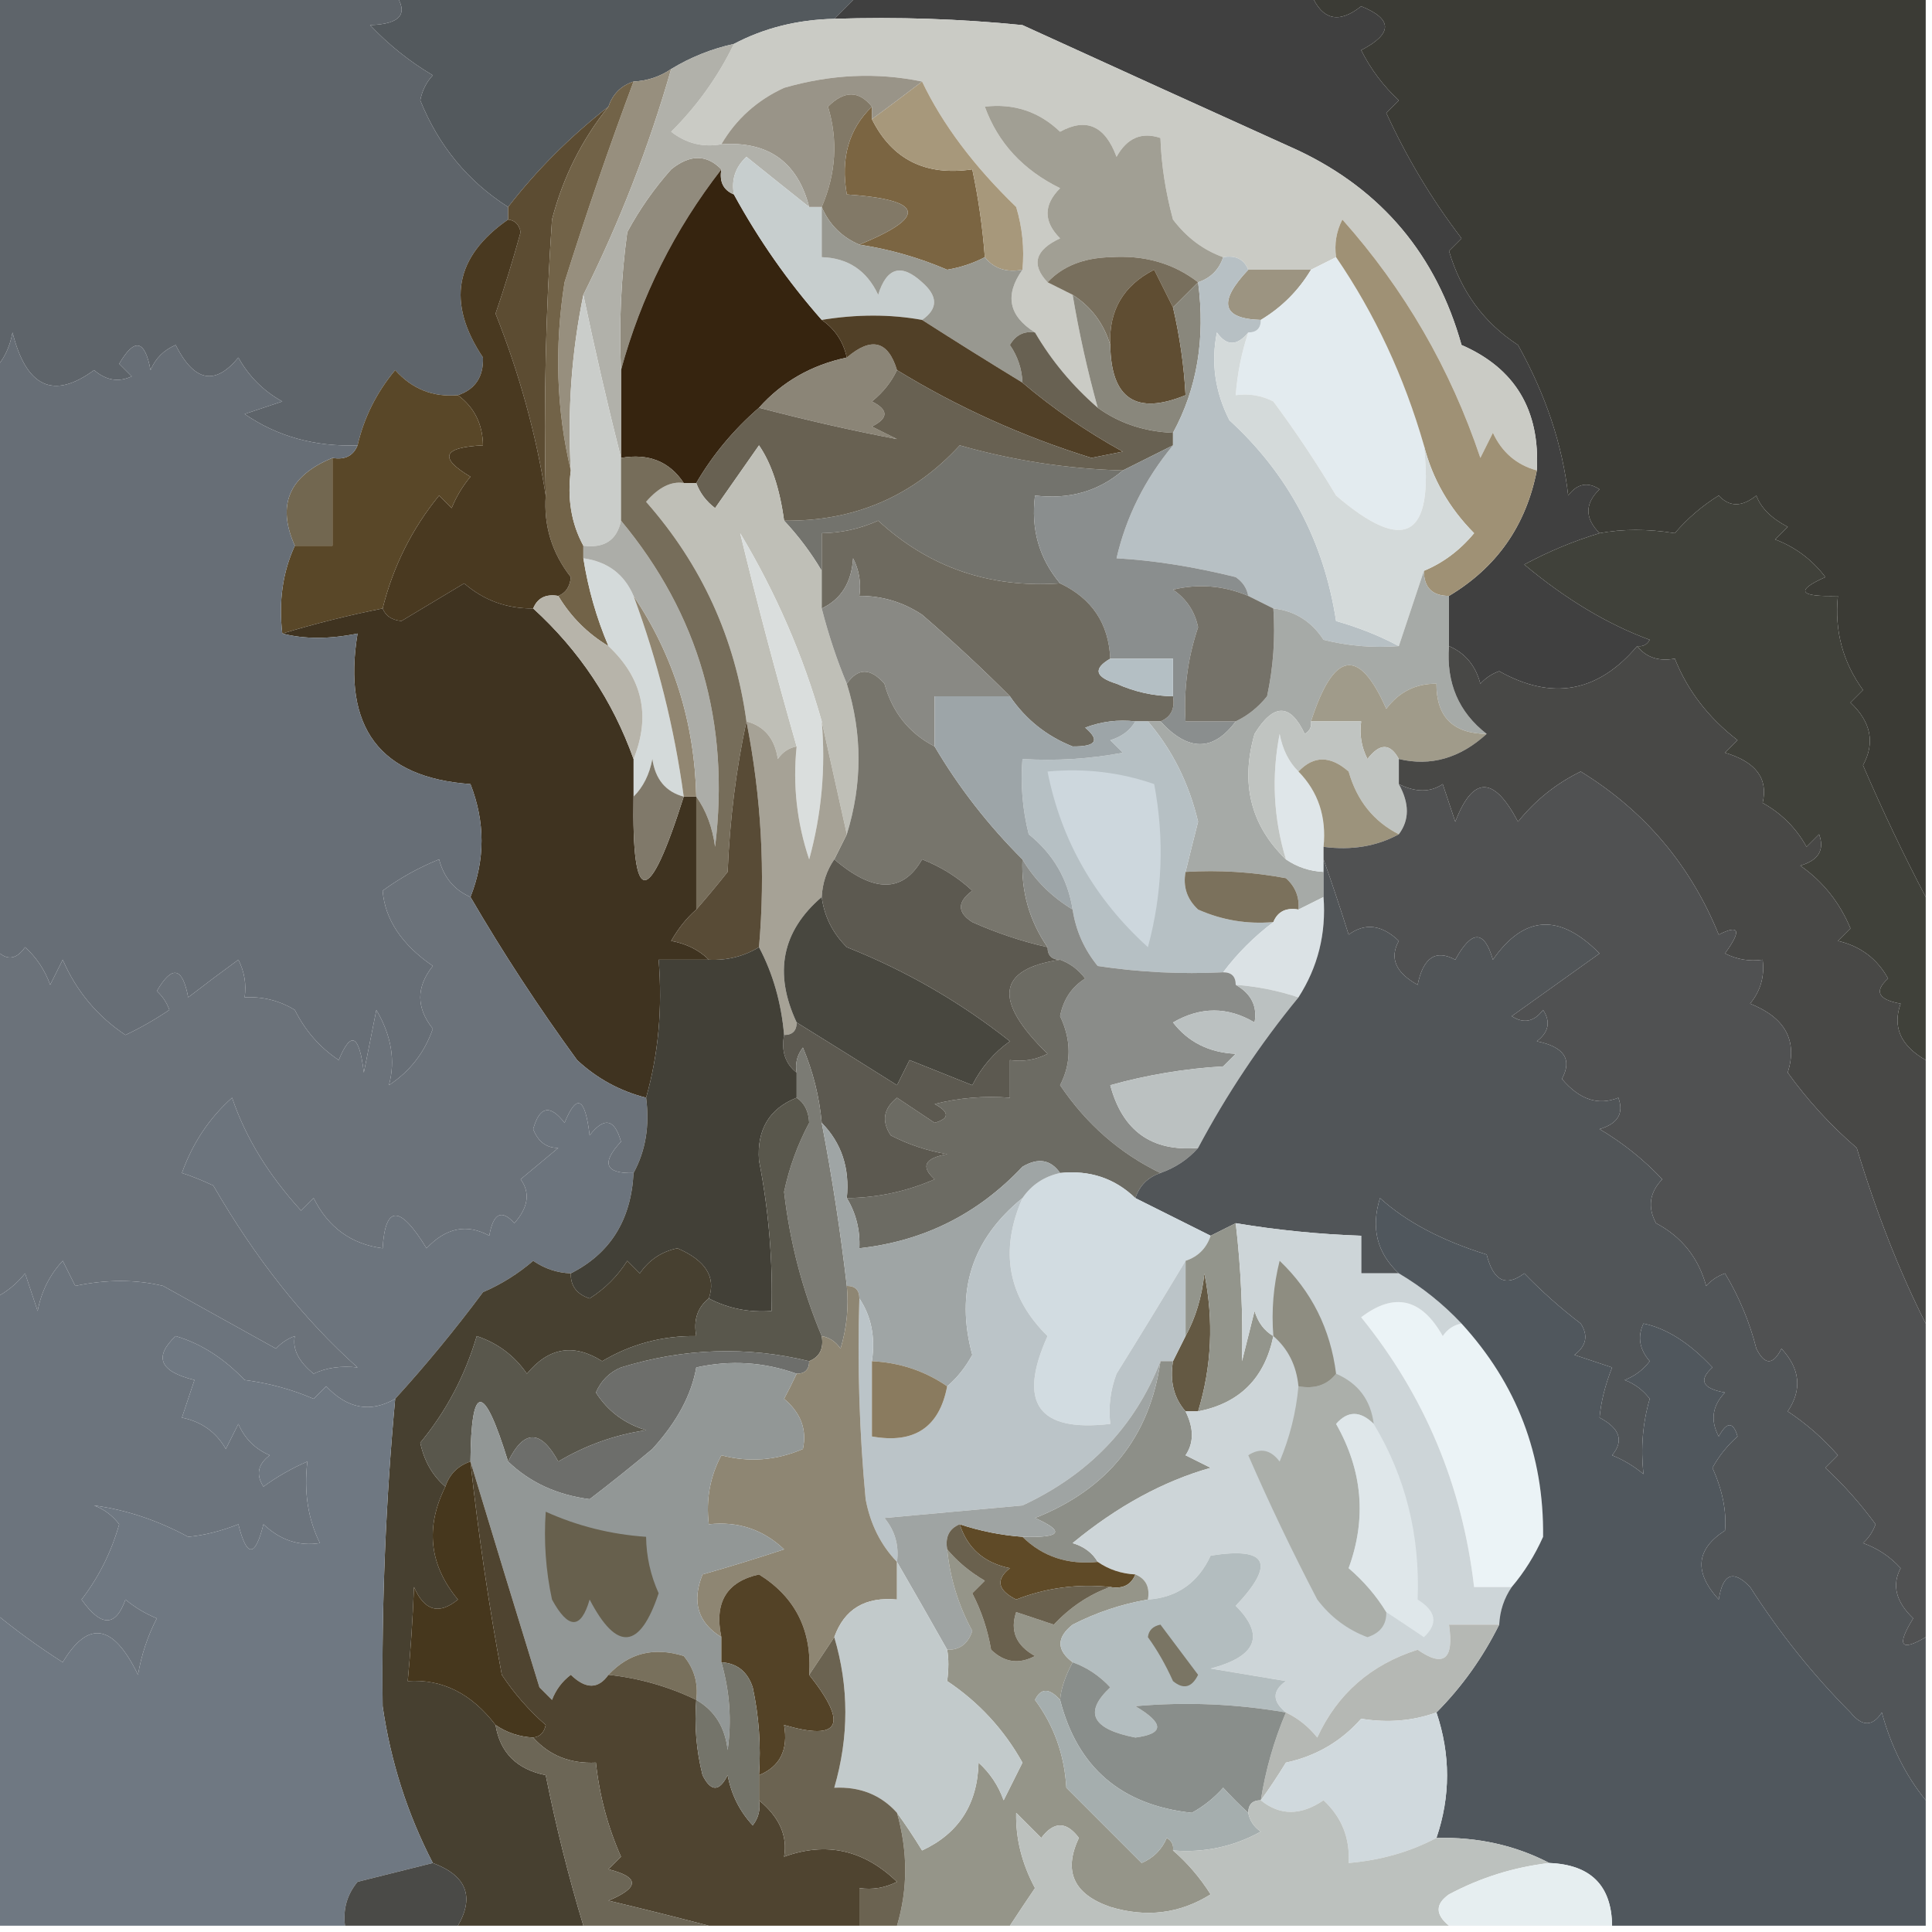 <?xml version="1.0" encoding="UTF-8"?>
<!DOCTYPE svg PUBLIC "-//W3C//DTD SVG 1.1//EN" "http://www.w3.org/Graphics/SVG/1.1/DTD/svg11.dtd">
<svg xmlns="http://www.w3.org/2000/svg" version="1.1" width="154px" height="154px" style="shape-rendering:geometricPrecision; text-rendering:geometricPrecision; image-rendering:optimizeQuality; fill-rule:evenodd; clip-rule:evenodd" xmlns:xlink="http://www.w3.org/1999/xlink">
<g><path style="opacity:1" fill="#53595d" d="M 31.5,-0.5 C 43.833,-0.5 56.167,-0.5 68.5,-0.5C 67.833,0.167 67.167,0.833 66.5,1.5C 63.572,1.565 60.905,2.232 58.5,3.5C 56.716,3.893 55.05,4.559 53.5,5.5C 52.609,6.11 51.609,6.443 50.5,6.5C 49.5,6.833 48.833,7.5 48.5,8.5C 45.452,10.882 42.785,13.548 40.5,16.5C 37.293,14.453 34.959,11.619 33.5,8C 33.645,7.228 33.978,6.561 34.5,6C 32.651,4.907 30.984,3.574 29.5,2C 31.935,1.925 32.602,1.092 31.5,-0.5 Z"/></g>
<g><path style="opacity:1" fill="#404040" d="M 68.5,-0.5 C 80.5,-0.5 92.5,-0.5 104.5,-0.5C 105.37,1.599 106.703,1.932 108.5,0.5C 111.028,1.517 111.028,2.684 108.5,4C 109.257,5.512 110.257,6.846 111.5,8C 111.167,8.333 110.833,8.667 110.5,9C 112.131,12.569 114.131,15.903 116.5,19C 116.167,19.333 115.833,19.667 115.5,20C 116.446,23.231 118.28,25.731 121,27.5C 123.217,31.483 124.551,35.483 125,39.5C 125.718,38.549 126.551,38.383 127.5,39C 126.316,40.145 126.316,41.312 127.5,42.5C 125.427,43.128 123.427,43.961 121.5,45C 124.803,47.762 128.136,49.762 131.5,51C 131.272,51.399 130.938,51.565 130.5,51.5C 127.38,55.197 123.714,55.864 119.5,53.5C 118.914,53.709 118.414,54.043 118,54.5C 117.623,53.058 116.79,52.058 115.5,51.5C 115.5,50.167 115.5,48.833 115.5,47.5C 119.307,45.225 121.641,41.892 122.5,37.5C 122.766,32.689 120.766,29.355 116.5,27.5C 114.492,20.33 110.159,15.163 103.5,12C 96.118,8.663 88.785,5.33 81.5,2C 76.511,1.501 71.511,1.334 66.5,1.5C 67.167,0.833 67.833,0.167 68.5,-0.5 Z"/></g>
<g><path style="opacity:1" fill="#3b3b35" d="M 104.5,-0.5 C 120.833,-0.5 137.167,-0.5 153.5,-0.5C 153.5,23.5 153.5,47.5 153.5,71.5C 151.737,68.136 150.07,64.636 148.5,61C 149.479,59.221 149.146,57.555 147.5,56C 147.833,55.667 148.167,55.333 148.5,55C 146.887,52.772 146.22,50.272 146.5,47.5C 143.402,47.587 143.068,47.087 145.5,46C 144.449,44.615 143.116,43.615 141.5,43C 141.833,42.667 142.167,42.333 142.5,42C 141.182,41.306 140.349,40.472 140,39.5C 138.85,40.424 137.85,40.424 137,39.5C 135.686,40.313 134.519,41.313 133.5,42.5C 131.338,42.154 129.338,42.154 127.5,42.5C 126.316,41.312 126.316,40.145 127.5,39C 126.551,38.383 125.718,38.549 125,39.5C 124.551,35.483 123.217,31.483 121,27.5C 118.28,25.731 116.446,23.231 115.5,20C 115.833,19.667 116.167,19.333 116.5,19C 114.131,15.903 112.131,12.569 110.5,9C 110.833,8.667 111.167,8.333 111.5,8C 110.257,6.846 109.257,5.512 108.5,4C 111.028,2.684 111.028,1.517 108.5,0.5C 106.703,1.932 105.37,1.599 104.5,-0.5 Z"/></g>
<g><path style="opacity:1" fill="#5e646a" d="M -0.5,-0.5 C 10.167,-0.5 20.833,-0.5 31.5,-0.5C 32.602,1.092 31.935,1.925 29.5,2C 30.984,3.574 32.651,4.907 34.5,6C 33.978,6.561 33.645,7.228 33.5,8C 34.959,11.619 37.293,14.453 40.5,16.5C 40.5,16.833 40.5,17.167 40.5,17.5C 36.243,20.456 35.576,24.122 38.5,28.5C 38.547,30.038 37.88,31.038 36.5,31.5C 34.508,31.672 32.842,31.005 31.5,29.5C 30.016,31.282 29.016,33.282 28.5,35.5C 25.101,35.624 22.101,34.791 19.5,33C 20.5,32.667 21.5,32.333 22.5,32C 21,31.167 19.833,30 19,28.5C 17.143,30.765 15.476,30.432 14,27.5C 13.055,27.905 12.388,28.572 12,29.5C 11.549,27.071 10.716,26.904 9.5,29C 9.833,29.333 10.167,29.667 10.5,30C 9.451,30.492 8.451,30.326 7.5,29.5C 4.264,31.877 2.097,30.877 1,26.5C 0.768,27.738 0.268,28.738 -0.5,29.5C -0.5,19.5 -0.5,9.5 -0.5,-0.5 Z"/></g>
<g><path style="opacity:1" fill="#cacbc5" d="M 66.5,1.5 C 71.511,1.334 76.511,1.501 81.5,2C 88.785,5.33 96.118,8.663 103.5,12C 110.159,15.163 114.492,20.33 116.5,27.5C 120.766,29.355 122.766,32.689 122.5,37.5C 120.887,37.056 119.72,36.056 119,34.5C 118.667,35.167 118.333,35.833 118,36.5C 115.61,29.381 111.943,23.047 107,17.5C 106.517,18.448 106.351,19.448 106.5,20.5C 105.833,20.833 105.167,21.167 104.5,21.5C 102.833,21.5 101.167,21.5 99.5,21.5C 99.158,20.662 98.492,20.328 97.5,20.5C 95.922,19.934 94.588,18.934 93.5,17.5C 92.9,15.275 92.566,13.109 92.5,11C 91.004,10.493 89.837,10.993 89,12.5C 88.085,10.02 86.585,9.353 84.5,10.5C 82.821,8.896 80.821,8.229 78.5,8.5C 79.545,11.385 81.545,13.552 84.5,15C 83.167,16.333 83.167,17.667 84.5,19C 82.505,19.924 82.172,21.09 83.5,22.5C 84.167,22.833 84.833,23.167 85.5,23.5C 86.01,26.539 86.677,29.539 87.5,32.5C 85.484,30.751 83.817,28.751 82.5,26.5C 80.401,25.185 80.067,23.518 81.5,21.5C 81.66,19.801 81.493,18.134 81,16.5C 77.625,13.238 75.125,9.905 73.5,6.5C 69.9,5.754 66.234,5.92 62.5,7C 60.34,7.996 58.673,9.496 57.5,11.5C 56.022,11.762 54.689,11.429 53.5,10.5C 55.58,8.427 57.246,6.093 58.5,3.5C 60.905,2.232 63.572,1.565 66.5,1.5 Z"/></g>
<g><path style="opacity:1" fill="#7b6542" d="M 69.5,8.5 C 69.5,8.833 69.5,9.167 69.5,9.5C 71.107,12.715 73.774,14.049 77.5,13.5C 77.993,15.806 78.326,18.139 78.5,20.5C 77.584,20.982 76.584,21.315 75.5,21.5C 73.238,20.533 70.905,19.866 68.5,19.5C 73.968,17.261 73.635,15.928 67.5,15.5C 66.99,12.612 67.656,10.279 69.5,8.5 Z"/></g>
<g><path style="opacity:1" fill="#a7987b" d="M 73.5,6.5 C 75.125,9.905 77.625,13.238 81,16.5C 81.493,18.134 81.66,19.801 81.5,21.5C 80.209,21.737 79.209,21.404 78.5,20.5C 78.326,18.139 77.993,15.806 77.5,13.5C 73.774,14.049 71.107,12.715 69.5,9.5C 70.872,8.488 72.205,7.488 73.5,6.5 Z"/></g>
<g><path style="opacity:1" fill="#999488" d="M 73.5,6.5 C 72.205,7.488 70.872,8.488 69.5,9.5C 69.5,9.167 69.5,8.833 69.5,8.5C 68.458,7.209 67.292,7.209 66,8.5C 66.806,11.171 66.639,13.838 65.5,16.5C 65.167,16.5 64.833,16.5 64.5,16.5C 63.57,12.907 61.237,11.241 57.5,11.5C 58.673,9.496 60.34,7.996 62.5,7C 66.234,5.92 69.9,5.754 73.5,6.5 Z"/></g>
<g><path style="opacity:1" fill="#918b7d" d="M 57.5,13.5 C 53.758,18.317 51.091,23.651 49.5,29.5C 49.335,25.818 49.501,22.152 50,18.5C 50.972,16.695 52.139,15.028 53.5,13.5C 54.995,12.295 56.328,12.295 57.5,13.5 Z"/></g>
<g><path style="opacity:1" fill="#a19f94" d="M 97.5,20.5 C 97.167,21.5 96.5,22.167 95.5,22.5C 93.538,20.983 91.205,20.316 88.5,20.5C 86.36,20.556 84.694,21.223 83.5,22.5C 82.172,21.09 82.505,19.924 84.5,19C 83.167,17.667 83.167,16.333 84.5,15C 81.545,13.552 79.545,11.385 78.5,8.5C 80.821,8.229 82.821,8.896 84.5,10.5C 86.585,9.353 88.085,10.02 89,12.5C 89.837,10.993 91.004,10.493 92.5,11C 92.566,13.109 92.9,15.275 93.5,17.5C 94.588,18.934 95.922,19.934 97.5,20.5 Z"/></g>
<g><path style="opacity:1" fill="#978f7e" d="M 53.5,5.5 C 51.709,11.743 49.376,17.743 46.5,23.5C 45.559,28.07 45.226,32.737 45.5,37.5C 44.35,32.684 44.184,27.684 45,22.5C 46.729,17.014 48.562,11.681 50.5,6.5C 51.609,6.443 52.609,6.11 53.5,5.5 Z"/></g>
<g><path style="opacity:1" fill="#827967" d="M 69.5,8.5 C 67.656,10.279 66.99,12.612 67.5,15.5C 73.635,15.928 73.968,17.261 68.5,19.5C 67.1,18.9 66.1,17.9 65.5,16.5C 66.639,13.838 66.806,11.171 66,8.5C 67.292,7.209 68.458,7.209 69.5,8.5 Z"/></g>
<g><path style="opacity:1" fill="#36240f" d="M 57.5,13.5 C 57.328,14.492 57.662,15.158 58.5,15.5C 60.475,19.114 62.808,22.447 65.5,25.5C 66.551,26.222 67.218,27.222 67.5,28.5C 64.683,29.095 62.349,30.428 60.5,32.5C 58.484,34.249 56.818,36.249 55.5,38.5C 55.167,38.5 54.833,38.5 54.5,38.5C 53.365,36.787 51.698,36.12 49.5,36.5C 49.5,34.167 49.5,31.833 49.5,29.5C 51.091,23.651 53.758,18.317 57.5,13.5 Z"/></g>
<g><path style="opacity:1" fill="#b1b1aa" d="M 58.5,3.5 C 57.246,6.093 55.58,8.427 53.5,10.5C 54.689,11.429 56.022,11.762 57.5,11.5C 61.237,11.241 63.57,12.907 64.5,16.5C 62.852,15.19 61.186,13.857 59.5,12.5C 58.614,13.325 58.281,14.325 58.5,15.5C 57.662,15.158 57.328,14.492 57.5,13.5C 56.328,12.295 54.995,12.295 53.5,13.5C 52.139,15.028 50.972,16.695 50,18.5C 49.501,22.152 49.335,25.818 49.5,29.5C 49.5,31.833 49.5,34.167 49.5,36.5C 48.408,32.184 47.408,27.851 46.5,23.5C 49.376,17.743 51.709,11.743 53.5,5.5C 55.05,4.559 56.716,3.893 58.5,3.5 Z"/></g>
<g><path style="opacity:1" fill="#5c4c32" d="M 48.5,8.5 C 46.372,11.144 44.872,14.144 44,17.5C 43.5,24.826 43.334,32.159 43.5,39.5C 42.736,34.623 41.403,29.79 39.5,25C 40.227,22.876 40.894,20.709 41.5,18.5C 41.376,17.893 41.043,17.56 40.5,17.5C 40.5,17.167 40.5,16.833 40.5,16.5C 42.785,13.548 45.452,10.882 48.5,8.5 Z"/></g>
<g><path style="opacity:1" fill="#786f5d" d="M 95.5,22.5 C 94.833,23.167 94.167,23.833 93.5,24.5C 93.013,23.527 92.513,22.527 92,21.5C 89.54,22.755 88.373,24.755 88.5,27.5C 87.978,25.781 86.978,24.448 85.5,23.5C 84.833,23.167 84.167,22.833 83.5,22.5C 84.694,21.223 86.36,20.556 88.5,20.5C 91.205,20.316 93.538,20.983 95.5,22.5 Z"/></g>
<g><path style="opacity:1" fill="#726348" d="M 50.5,6.5 C 48.562,11.681 46.729,17.014 45,22.5C 44.184,27.684 44.35,32.684 45.5,37.5C 45.205,39.735 45.539,41.735 46.5,43.5C 46.5,43.833 46.5,44.167 46.5,44.5C 46.878,46.921 47.545,49.254 48.5,51.5C 46.833,50.5 45.5,49.167 44.5,47.5C 45.097,47.265 45.43,46.765 45.5,46C 43.997,44.079 43.331,41.912 43.5,39.5C 43.334,32.159 43.5,24.826 44,17.5C 44.872,14.144 46.372,11.144 48.5,8.5C 48.833,7.5 49.5,6.833 50.5,6.5 Z"/></g>
<g><path style="opacity:1" fill="#c7cece" d="M 64.5,16.5 C 64.833,16.5 65.167,16.5 65.5,16.5C 65.5,17.833 65.5,19.167 65.5,20.5C 67.592,20.561 69.092,21.561 70,23.5C 70.677,21.311 71.844,20.978 73.5,22.5C 74.776,23.614 74.776,24.614 73.5,25.5C 70.976,25.043 68.309,25.043 65.5,25.5C 62.808,22.447 60.475,19.114 58.5,15.5C 58.281,14.325 58.614,13.325 59.5,12.5C 61.186,13.857 62.852,15.19 64.5,16.5 Z"/></g>
<g><path style="opacity:1" fill="#989890" d="M 65.5,16.5 C 66.1,17.9 67.1,18.9 68.5,19.5C 70.905,19.866 73.238,20.533 75.5,21.5C 76.584,21.315 77.584,20.982 78.5,20.5C 79.209,21.404 80.209,21.737 81.5,21.5C 80.067,23.518 80.401,25.185 82.5,26.5C 81.624,26.369 80.957,26.703 80.5,27.5C 81.127,28.417 81.461,29.417 81.5,30.5C 78.755,28.825 76.088,27.158 73.5,25.5C 74.776,24.614 74.776,23.614 73.5,22.5C 71.844,20.978 70.677,21.311 70,23.5C 69.092,21.561 67.592,20.561 65.5,20.5C 65.5,19.167 65.5,17.833 65.5,16.5 Z"/></g>
<g><path style="opacity:1" fill="#9c9481" d="M 99.5,21.5 C 101.167,21.5 102.833,21.5 104.5,21.5C 103.5,23.167 102.167,24.5 100.5,25.5C 97.394,25.412 97.06,24.078 99.5,21.5 Z"/></g>
<g><path style="opacity:1" fill="#e3ebef" d="M 106.5,20.5 C 109.584,25.009 111.917,30.009 113.5,35.5C 114.31,42.864 111.977,44.197 106.5,39.5C 104.957,36.914 103.291,34.414 101.5,32C 100.552,31.517 99.552,31.351 98.5,31.5C 98.629,29.784 98.962,28.117 99.5,26.5C 100.167,26.5 100.5,26.167 100.5,25.5C 102.167,24.5 103.5,23.167 104.5,21.5C 105.167,21.167 105.833,20.833 106.5,20.5 Z"/></g>
<g><path style="opacity:1" fill="#5f4d32" d="M 93.5,24.5 C 94.043,26.831 94.377,29.164 94.5,31.5C 90.558,33.121 88.558,31.788 88.5,27.5C 88.373,24.755 89.54,22.755 92,21.5C 92.513,22.527 93.013,23.527 93.5,24.5 Z"/></g>
<g><path style="opacity:1" fill="#9f9175" d="M 122.5,37.5 C 121.641,41.892 119.307,45.225 115.5,47.5C 114.167,47.5 113.5,46.833 113.5,45.5C 115.042,44.859 116.376,43.859 117.5,42.5C 115.501,40.482 114.167,38.148 113.5,35.5C 111.917,30.009 109.584,25.009 106.5,20.5C 106.351,19.448 106.517,18.448 107,17.5C 111.943,23.047 115.61,29.381 118,36.5C 118.333,35.833 118.667,35.167 119,34.5C 119.72,36.056 120.887,37.056 122.5,37.5 Z"/></g>
<g><path style="opacity:1" fill="#493920" d="M 40.5,17.5 C 41.043,17.56 41.376,17.893 41.5,18.5C 40.894,20.709 40.227,22.876 39.5,25C 41.403,29.79 42.736,34.623 43.5,39.5C 43.331,41.912 43.997,44.079 45.5,46C 45.43,46.765 45.097,47.265 44.5,47.5C 43.508,47.328 42.842,47.662 42.5,48.5C 40.4,48.523 38.567,47.856 37,46.5C 35.333,47.5 33.667,48.5 32,49.5C 31.235,49.43 30.735,49.097 30.5,48.5C 31.337,45.148 32.837,42.148 35,39.5C 35.333,39.833 35.667,40.167 36,40.5C 36.374,39.584 36.874,38.75 37.5,38C 34.949,36.484 35.282,35.651 38.5,35.5C 38.473,33.801 37.806,32.467 36.5,31.5C 37.88,31.038 38.547,30.038 38.5,28.5C 35.576,24.122 36.243,20.456 40.5,17.5 Z"/></g>
<g><path style="opacity:1" fill="#8b8577" d="M 71.5,29.5 C 71.047,30.458 70.38,31.292 69.5,32C 70.833,32.667 70.833,33.333 69.5,34C 70.167,34.333 70.833,34.667 71.5,35C 67.929,34.323 64.262,33.489 60.5,32.5C 62.349,30.428 64.683,29.095 67.5,28.5C 69.456,26.825 70.789,27.158 71.5,29.5 Z"/></g>
<g><path style="opacity:1" fill="#514027" d="M 73.5,25.5 C 76.088,27.158 78.755,28.825 81.5,30.5C 83.927,32.558 86.593,34.391 89.5,36C 88.667,36.167 87.833,36.333 87,36.5C 81.483,34.784 76.316,32.451 71.5,29.5C 70.789,27.158 69.456,26.825 67.5,28.5C 67.218,27.222 66.551,26.222 65.5,25.5C 68.309,25.043 70.976,25.043 73.5,25.5 Z"/></g>
<g><path style="opacity:1" fill="#89877c" d="M 95.5,22.5 C 96.089,26.971 95.423,30.971 93.5,34.5C 91.214,34.405 89.214,33.738 87.5,32.5C 86.677,29.539 86.01,26.539 85.5,23.5C 86.978,24.448 87.978,25.781 88.5,27.5C 88.558,31.788 90.558,33.121 94.5,31.5C 94.377,29.164 94.043,26.831 93.5,24.5C 94.167,23.833 94.833,23.167 95.5,22.5 Z"/></g>
<g><path style="opacity:1" fill="#73736d" d="M 89.5,37.5 C 87.561,39.163 85.228,39.829 82.5,39.5C 82.166,42.188 82.832,44.521 84.5,46.5C 78.875,46.892 74.041,45.225 70,41.5C 68.56,42.148 67.06,42.481 65.5,42.5C 65.5,43.5 65.5,44.5 65.5,45.5C 64.659,44.074 63.659,42.74 62.5,41.5C 68.082,41.575 72.749,39.575 76.5,35.5C 80.744,36.707 85.077,37.374 89.5,37.5 Z"/></g>
<g><path style="opacity:1" fill="#686152" d="M 82.5,26.5 C 83.817,28.751 85.484,30.751 87.5,32.5C 89.214,33.738 91.214,34.405 93.5,34.5C 93.5,34.833 93.5,35.167 93.5,35.5C 92.167,36.167 90.833,36.833 89.5,37.5C 85.077,37.374 80.744,36.707 76.5,35.5C 72.749,39.575 68.082,41.575 62.5,41.5C 62.15,38.925 61.483,36.925 60.5,35.5C 59.333,37.167 58.167,38.833 57,40.5C 56.283,39.956 55.783,39.289 55.5,38.5C 56.818,36.249 58.484,34.249 60.5,32.5C 64.262,33.489 67.929,34.323 71.5,35C 70.833,34.667 70.167,34.333 69.5,34C 70.833,33.333 70.833,32.667 69.5,32C 70.38,31.292 71.047,30.458 71.5,29.5C 76.316,32.451 81.483,34.784 87,36.5C 87.833,36.333 88.667,36.167 89.5,36C 86.593,34.391 83.927,32.558 81.5,30.5C 81.461,29.417 81.127,28.417 80.5,27.5C 80.957,26.703 81.624,26.369 82.5,26.5 Z"/></g>
<g><path style="opacity:1" fill="#cacdca" d="M 46.5,23.5 C 47.408,27.851 48.408,32.184 49.5,36.5C 49.5,38.167 49.5,39.833 49.5,41.5C 49.179,43.048 48.179,43.715 46.5,43.5C 45.539,41.735 45.205,39.735 45.5,37.5C 45.226,32.737 45.559,28.07 46.5,23.5 Z"/></g>
<g><path style="opacity:1" fill="#726750" d="M 26.5,36.5 C 26.5,38.833 26.5,41.167 26.5,43.5C 25.5,43.5 24.5,43.5 23.5,43.5C 22.041,40.249 23.041,37.916 26.5,36.5 Z"/></g>
<g><path style="opacity:1" fill="#594728" d="M 36.5,31.5 C 37.806,32.467 38.473,33.801 38.5,35.5C 35.282,35.651 34.949,36.484 37.5,38C 36.874,38.75 36.374,39.584 36,40.5C 35.667,40.167 35.333,39.833 35,39.5C 32.837,42.148 31.337,45.148 30.5,48.5C 27.782,49.043 25.115,49.709 22.5,50.5C 22.198,47.941 22.532,45.607 23.5,43.5C 24.5,43.5 25.5,43.5 26.5,43.5C 26.5,41.167 26.5,38.833 26.5,36.5C 27.492,36.672 28.158,36.338 28.5,35.5C 29.016,33.282 30.016,31.282 31.5,29.5C 32.842,31.005 34.508,31.672 36.5,31.5 Z"/></g>
<g><path style="opacity:1" fill="#b7c0c4" d="M 97.5,20.5 C 98.492,20.328 99.158,20.662 99.5,21.5C 97.06,24.078 97.394,25.412 100.5,25.5C 100.5,26.167 100.167,26.5 99.5,26.5C 98.603,27.598 97.77,27.598 97,26.5C 96.516,28.913 96.85,31.246 98,33.5C 102.691,37.794 105.524,43.128 106.5,49.5C 108.336,50.028 110.003,50.694 111.5,51.5C 109.473,51.662 107.473,51.495 105.5,51C 104.529,49.519 103.196,48.685 101.5,48.5C 100.833,48.167 100.167,47.833 99.5,47.5C 99.389,46.883 99.056,46.383 98.5,46C 95.131,45.166 91.964,44.666 89,44.5C 89.756,41.211 91.256,38.211 93.5,35.5C 93.5,35.167 93.5,34.833 93.5,34.5C 95.423,30.971 96.089,26.971 95.5,22.5C 96.5,22.167 97.167,21.5 97.5,20.5 Z"/></g>
<g><path style="opacity:1" fill="#8a8e8e" d="M 93.5,35.5 C 91.256,38.211 89.756,41.211 89,44.5C 91.964,44.666 95.131,45.166 98.5,46C 99.056,46.383 99.389,46.883 99.5,47.5C 97.545,46.676 95.545,46.51 93.5,47C 94.574,47.739 95.241,48.739 95.5,50C 94.678,52.434 94.344,54.934 94.5,57.5C 95.833,57.5 97.167,57.5 98.5,57.5C 96.705,59.916 94.705,59.916 92.5,57.5C 93.338,57.158 93.672,56.492 93.5,55.5C 93.5,54.5 93.5,53.5 93.5,52.5C 91.833,52.5 90.167,52.5 88.5,52.5C 88.377,49.708 87.044,47.708 84.5,46.5C 82.832,44.521 82.166,42.188 82.5,39.5C 85.228,39.829 87.561,39.163 89.5,37.5C 90.833,36.833 92.167,36.167 93.5,35.5 Z"/></g>
<g><path style="opacity:1" fill="#d4dada" d="M 99.5,26.5 C 98.962,28.117 98.629,29.784 98.5,31.5C 99.552,31.351 100.552,31.517 101.5,32C 103.291,34.414 104.957,36.914 106.5,39.5C 111.977,44.197 114.31,42.864 113.5,35.5C 114.167,38.148 115.501,40.482 117.5,42.5C 116.376,43.859 115.042,44.859 113.5,45.5C 112.833,47.5 112.167,49.5 111.5,51.5C 110.003,50.694 108.336,50.028 106.5,49.5C 105.524,43.128 102.691,37.794 98,33.5C 96.85,31.246 96.516,28.913 97,26.5C 97.77,27.598 98.603,27.598 99.5,26.5 Z"/></g>
<g><path style="opacity:1" fill="#40413a" d="M 153.5,71.5 C 153.5,75.833 153.5,80.167 153.5,84.5C 151.5,83.357 150.833,81.857 151.5,80C 149.699,79.683 149.366,79.016 150.5,78C 149.624,76.415 148.291,75.415 146.5,75C 146.833,74.667 147.167,74.333 147.5,74C 146.636,71.929 145.303,70.262 143.5,69C 144.956,68.577 145.456,67.744 145,66.5C 144.667,66.833 144.333,67.167 144,67.5C 143.167,66 142,64.833 140.5,64C 140.959,62.057 139.959,60.724 137.5,60C 137.833,59.667 138.167,59.333 138.5,59C 136.183,57.218 134.516,55.051 133.5,52.5C 132.209,52.737 131.209,52.404 130.5,51.5C 130.938,51.565 131.272,51.399 131.5,51C 128.136,49.762 124.803,47.762 121.5,45C 123.427,43.961 125.427,43.128 127.5,42.5C 129.338,42.154 131.338,42.154 133.5,42.5C 134.519,41.313 135.686,40.313 137,39.5C 137.85,40.424 138.85,40.424 140,39.5C 140.349,40.472 141.182,41.306 142.5,42C 142.167,42.333 141.833,42.667 141.5,43C 143.116,43.615 144.449,44.615 145.5,46C 143.068,47.087 143.402,47.587 146.5,47.5C 146.22,50.272 146.887,52.772 148.5,55C 148.167,55.333 147.833,55.667 147.5,56C 149.146,57.555 149.479,59.221 148.5,61C 150.07,64.636 151.737,68.136 153.5,71.5 Z"/></g>
<g><path style="opacity:1" fill="#bfbfb7" d="M 62.5,41.5 C 63.659,42.74 64.659,44.074 65.5,45.5C 65.5,46.5 65.5,47.5 65.5,48.5C 66.048,50.626 66.715,52.626 67.5,54.5C 68.743,58.484 68.743,62.484 67.5,66.5C 66.833,63.5 66.167,60.5 65.5,57.5C 64.033,52.29 61.867,47.29 59,42.5C 60.356,48.089 61.856,53.756 63.5,59.5C 62.883,59.611 62.383,59.944 62,60.5C 61.764,58.881 60.931,57.881 59.5,57.5C 58.589,50.846 55.922,45.013 51.5,40C 52.502,38.844 53.502,38.344 54.5,38.5C 54.833,38.5 55.167,38.5 55.5,38.5C 55.783,39.289 56.283,39.956 57,40.5C 58.167,38.833 59.333,37.167 60.5,35.5C 61.483,36.925 62.15,38.925 62.5,41.5 Z"/></g>
<g><path style="opacity:1" fill="#d4dada" d="M 46.5,44.5 C 48.431,44.771 49.764,45.771 50.5,47.5C 52.416,52.672 53.749,58.005 54.5,63.5C 53.069,63.119 52.236,62.119 52,60.5C 51.768,61.737 51.268,62.737 50.5,63.5C 50.5,62.5 50.5,61.5 50.5,60.5C 51.889,57.055 51.222,54.055 48.5,51.5C 47.545,49.254 46.878,46.921 46.5,44.5 Z"/></g>
<g><path style="opacity:1" fill="#6e6a5f" d="M 84.5,46.5 C 87.044,47.708 88.377,49.708 88.5,52.5C 87.115,53.302 87.282,53.969 89,54.5C 90.44,55.148 91.94,55.481 93.5,55.5C 93.672,56.492 93.338,57.158 92.5,57.5C 92.167,57.5 91.833,57.5 91.5,57.5C 91.167,57.5 90.833,57.5 90.5,57.5C 89.127,57.343 87.793,57.51 86.5,58C 87.706,59.018 87.373,59.518 85.5,59.5C 83.423,58.677 81.756,57.344 80.5,55.5C 78.312,53.303 75.979,51.136 73.5,49C 71.975,47.991 70.308,47.491 68.5,47.5C 68.65,46.448 68.483,45.448 68,44.5C 67.878,46.437 67.045,47.77 65.5,48.5C 65.5,47.5 65.5,46.5 65.5,45.5C 65.5,44.5 65.5,43.5 65.5,42.5C 67.06,42.481 68.56,42.148 70,41.5C 74.041,45.225 78.875,46.892 84.5,46.5 Z"/></g>
<g><path style="opacity:1" fill="#3f3320" d="M 42.5,48.5 C 46.171,51.846 48.838,55.846 50.5,60.5C 50.5,61.5 50.5,62.5 50.5,63.5C 50.359,72.374 51.692,72.374 54.5,63.5C 54.833,63.5 55.167,63.5 55.5,63.5C 55.5,66.5 55.5,69.5 55.5,72.5C 54.733,73.172 54.066,74.005 53.5,75C 54.737,75.232 55.737,75.732 56.5,76.5C 55.167,76.5 53.833,76.5 52.5,76.5C 52.815,80.371 52.482,84.038 51.5,87.5C 49.417,86.971 47.583,85.971 46,84.5C 42.913,80.263 40.08,75.93 37.5,71.5C 38.678,68.523 38.678,65.523 37.5,62.5C 30.274,61.984 27.274,57.984 28.5,50.5C 26.259,50.954 24.259,50.954 22.5,50.5C 25.115,49.709 27.782,49.043 30.5,48.5C 30.735,49.097 31.235,49.43 32,49.5C 33.667,48.5 35.333,47.5 37,46.5C 38.567,47.856 40.4,48.523 42.5,48.5 Z"/></g>
<g><path style="opacity:1" fill="#dadedd" d="M 65.5,57.5 C 65.823,61.226 65.489,64.893 64.5,68.5C 63.516,65.572 63.183,62.572 63.5,59.5C 61.856,53.756 60.356,48.089 59,42.5C 61.867,47.29 64.033,52.29 65.5,57.5 Z"/></g>
<g><path style="opacity:1" fill="#918671" d="M 50.5,47.5 C 53.695,52.257 55.361,57.591 55.5,63.5C 55.167,63.5 54.833,63.5 54.5,63.5C 53.749,58.005 52.416,52.672 50.5,47.5 Z"/></g>
<g><path style="opacity:1" fill="#a6aaa7" d="M 113.5,45.5 C 113.5,46.833 114.167,47.5 115.5,47.5C 115.5,48.833 115.5,50.167 115.5,51.5C 115.273,54.438 116.273,56.771 118.5,58.5C 115.821,58.475 114.488,57.142 114.5,54.5C 112.857,54.48 111.524,55.147 110.5,56.5C 108.315,51.548 106.315,51.881 104.5,57.5C 104.565,57.938 104.399,58.272 104,58.5C 102.846,56.043 101.512,56.043 100,58.5C 98.863,62.463 99.697,65.796 102.5,68.5C 103.391,69.11 104.391,69.443 105.5,69.5C 105.5,70.167 105.5,70.833 105.5,71.5C 104.833,71.833 104.167,72.167 103.5,72.5C 103.586,71.504 103.252,70.671 102.5,70C 99.854,69.503 97.187,69.336 94.5,69.5C 94.821,68.183 95.154,66.849 95.5,65.5C 94.766,62.421 93.433,59.754 91.5,57.5C 91.833,57.5 92.167,57.5 92.5,57.5C 94.705,59.916 96.705,59.916 98.5,57.5C 99.458,57.047 100.292,56.38 101,55.5C 101.497,53.19 101.663,50.857 101.5,48.5C 103.196,48.685 104.529,49.519 105.5,51C 107.473,51.495 109.473,51.662 111.5,51.5C 112.167,49.5 112.833,47.5 113.5,45.5 Z"/></g>
<g><path style="opacity:1" fill="#b4bfc4" d="M 88.5,52.5 C 90.167,52.5 91.833,52.5 93.5,52.5C 93.5,53.5 93.5,54.5 93.5,55.5C 91.94,55.481 90.44,55.148 89,54.5C 87.282,53.969 87.115,53.302 88.5,52.5 Z"/></g>
<g><path style="opacity:1" fill="#676e76" d="M 28.5,35.5 C 28.158,36.338 27.492,36.672 26.5,36.5C 23.041,37.916 22.041,40.249 23.5,43.5C 22.532,45.607 22.198,47.941 22.5,50.5C 24.259,50.954 26.259,50.954 28.5,50.5C 27.274,57.984 30.274,61.984 37.5,62.5C 38.678,65.523 38.678,68.523 37.5,71.5C 36.21,70.942 35.377,69.942 35,68.5C 33.391,69.147 31.89,69.98 30.5,71C 30.689,73.295 32.023,75.295 34.5,77C 33.167,78.667 33.167,80.333 34.5,82C 33.842,83.904 32.675,85.404 31,86.5C 31.536,84.553 31.202,82.553 30,80.5C 29.667,82.167 29.333,83.833 29,85.5C 28.641,82.456 27.974,82.122 27,84.5C 25.493,83.495 24.327,82.162 23.5,80.5C 22.264,79.754 20.93,79.421 19.5,79.5C 19.649,78.448 19.483,77.448 19,76.5C 17.783,77.386 16.449,78.386 15,79.5C 14.549,77.071 13.716,76.904 12.5,79C 12.957,79.414 13.291,79.914 13.5,80.5C 12.372,81.262 11.205,81.929 10,82.5C 7.753,80.998 6.086,78.998 5,76.5C 4.667,77.167 4.333,77.833 4,78.5C 3.581,77.328 2.915,76.328 2,75.5C 1.23,76.598 0.397,76.598 -0.5,75.5C -0.5,60.167 -0.5,44.833 -0.5,29.5C 0.268,28.738 0.768,27.738 1,26.5C 2.097,30.877 4.264,31.877 7.5,29.5C 8.451,30.326 9.451,30.492 10.5,30C 10.167,29.667 9.833,29.333 9.5,29C 10.716,26.904 11.549,27.071 12,29.5C 12.388,28.572 13.055,27.905 14,27.5C 15.476,30.432 17.143,30.765 19,28.5C 19.833,30 21,31.167 22.5,32C 21.5,32.333 20.5,32.667 19.5,33C 22.101,34.791 25.101,35.624 28.5,35.5 Z"/></g>
<g><path style="opacity:1" fill="#acada8" d="M 49.5,41.5 C 55.708,48.971 58.208,57.637 57,67.5C 56.79,65.942 56.29,64.609 55.5,63.5C 55.361,57.591 53.695,52.257 50.5,47.5C 49.764,45.771 48.431,44.771 46.5,44.5C 46.5,44.167 46.5,43.833 46.5,43.5C 48.179,43.715 49.179,43.048 49.5,41.5 Z"/></g>
<g><path style="opacity:1" fill="#898984" d="M 80.5,55.5 C 78.5,55.5 76.5,55.5 74.5,55.5C 74.5,56.833 74.5,58.167 74.5,59.5C 72.466,58.452 71.133,56.785 70.5,54.5C 69.386,53.224 68.386,53.224 67.5,54.5C 66.715,52.626 66.048,50.626 65.5,48.5C 67.045,47.77 67.878,46.437 68,44.5C 68.483,45.448 68.65,46.448 68.5,47.5C 70.308,47.491 71.975,47.991 73.5,49C 75.979,51.136 78.312,53.303 80.5,55.5 Z"/></g>
<g><path style="opacity:1" fill="#a09b8a" d="M 118.5,58.5 C 116.37,60.44 114.036,61.106 111.5,60.5C 110.811,59.226 109.977,59.226 109,60.5C 108.517,59.552 108.351,58.552 108.5,57.5C 107.167,57.5 105.833,57.5 104.5,57.5C 106.315,51.881 108.315,51.548 110.5,56.5C 111.524,55.147 112.857,54.48 114.5,54.5C 114.488,57.142 115.821,58.475 118.5,58.5 Z"/></g>
<g><path style="opacity:1" fill="#b7b4aa" d="M 42.5,48.5 C 42.842,47.662 43.508,47.328 44.5,47.5C 45.5,49.167 46.833,50.5 48.5,51.5C 51.222,54.055 51.889,57.055 50.5,60.5C 48.838,55.846 46.171,51.846 42.5,48.5 Z"/></g>
<g><path style="opacity:1" fill="#766d5a" d="M 49.5,36.5 C 51.698,36.12 53.365,36.787 54.5,38.5C 53.502,38.344 52.502,38.844 51.5,40C 55.922,45.013 58.589,50.846 59.5,57.5C 58.676,61.312 58.176,65.312 58,69.5C 57.148,70.571 56.315,71.571 55.5,72.5C 55.5,69.5 55.5,66.5 55.5,63.5C 56.29,64.609 56.79,65.942 57,67.5C 58.208,57.637 55.708,48.971 49.5,41.5C 49.5,39.833 49.5,38.167 49.5,36.5 Z"/></g>
<g><path style="opacity:1" fill="#484846" d="M 115.5,51.5 C 116.79,52.058 117.623,53.058 118,54.5C 118.414,54.043 118.914,53.709 119.5,53.5C 123.714,55.864 127.38,55.197 130.5,51.5C 131.209,52.404 132.209,52.737 133.5,52.5C 134.516,55.051 136.183,57.218 138.5,59C 138.167,59.333 137.833,59.667 137.5,60C 139.959,60.724 140.959,62.057 140.5,64C 142,64.833 143.167,66 144,67.5C 144.333,67.167 144.667,66.833 145,66.5C 145.456,67.744 144.956,68.577 143.5,69C 145.303,70.262 146.636,71.929 147.5,74C 147.167,74.333 146.833,74.667 146.5,75C 148.291,75.415 149.624,76.415 150.5,78C 149.366,79.016 149.699,79.683 151.5,80C 150.833,81.857 151.5,83.357 153.5,84.5C 153.5,91.5 153.5,98.5 153.5,105.5C 151.414,101.38 149.581,96.713 148,91.5C 145.943,89.731 144.11,87.731 142.5,85.5C 143.303,82.945 142.303,81.112 139.5,80C 140.337,78.989 140.67,77.822 140.5,76.5C 139.448,76.65 138.448,76.483 137.5,76C 138.833,74.16 138.666,73.66 137,74.5C 134.751,68.959 131.085,64.626 126,61.5C 124.045,62.453 122.378,63.787 121,65.5C 119.075,61.831 117.408,61.831 116,65.5C 115.667,64.5 115.333,63.5 115,62.5C 114.014,63.171 112.847,63.171 111.5,62.5C 111.5,61.833 111.5,61.167 111.5,60.5C 114.036,61.106 116.37,60.44 118.5,58.5C 116.273,56.771 115.273,54.438 115.5,51.5 Z"/></g>
<g><path style="opacity:1" fill="#757269" d="M 99.5,47.5 C 100.167,47.833 100.833,48.167 101.5,48.5C 101.663,50.857 101.497,53.19 101,55.5C 100.292,56.38 99.458,57.047 98.5,57.5C 97.167,57.5 95.833,57.5 94.5,57.5C 94.344,54.934 94.678,52.434 95.5,50C 95.241,48.739 94.574,47.739 93.5,47C 95.545,46.51 97.545,46.676 99.5,47.5 Z"/></g>
<g><path style="opacity:1" fill="#dfe6e9" d="M 103.5,61.5 C 105.075,63.114 105.741,65.114 105.5,67.5C 105.5,67.833 105.5,68.167 105.5,68.5C 105.5,68.833 105.5,69.167 105.5,69.5C 104.391,69.443 103.391,69.11 102.5,68.5C 101.508,65.221 101.341,61.888 102,58.5C 102.232,59.737 102.732,60.737 103.5,61.5 Z"/></g>
<g><path style="opacity:1" fill="#c0c4c1" d="M 104.5,57.5 C 105.833,57.5 107.167,57.5 108.5,57.5C 108.351,58.552 108.517,59.552 109,60.5C 109.977,59.226 110.811,59.226 111.5,60.5C 111.5,61.167 111.5,61.833 111.5,62.5C 112.354,64.035 112.354,65.368 111.5,66.5C 109.493,65.481 108.16,63.815 107.5,61.5C 106.042,60.218 104.708,60.218 103.5,61.5C 102.732,60.737 102.232,59.737 102,58.5C 101.341,61.888 101.508,65.221 102.5,68.5C 99.697,65.796 98.863,62.463 100,58.5C 101.512,56.043 102.846,56.043 104,58.5C 104.399,58.272 104.565,57.938 104.5,57.5 Z"/></g>
<g><path style="opacity:1" fill="#77756c" d="M 74.5,59.5 C 76.427,62.767 78.761,65.767 81.5,68.5C 81.394,71.079 82.061,73.412 83.5,75.5C 81.45,75.039 79.45,74.372 77.5,73.5C 76.289,72.726 76.289,71.893 77.5,71C 76.335,69.916 75.002,69.083 73.5,68.5C 71.97,71.183 69.637,71.183 66.5,68.5C 66.833,67.833 67.167,67.167 67.5,66.5C 68.743,62.484 68.743,58.484 67.5,54.5C 68.386,53.224 69.386,53.224 70.5,54.5C 71.133,56.785 72.466,58.452 74.5,59.5 Z"/></g>
<g><path style="opacity:1" fill="#b6c0c4" d="M 90.5,57.5 C 90.833,57.5 91.167,57.5 91.5,57.5C 93.433,59.754 94.766,62.421 95.5,65.5C 95.154,66.849 94.821,68.183 94.5,69.5C 94.281,70.675 94.614,71.675 95.5,72.5C 97.409,73.348 99.409,73.682 101.5,73.5C 99.959,74.667 98.625,76 97.5,77.5C 94.15,77.665 90.817,77.498 87.5,77C 86.418,75.67 85.751,74.17 85.5,72.5C 85.114,70.063 83.947,68.063 82,66.5C 81.504,64.527 81.338,62.527 81.5,60.5C 84.187,60.664 86.854,60.497 89.5,60C 89.167,59.667 88.833,59.333 88.5,59C 89.416,58.722 90.082,58.222 90.5,57.5 Z"/></g>
<g><path style="opacity:1" fill="#9c937c" d="M 111.5,66.5 C 109.735,67.461 107.735,67.795 105.5,67.5C 105.741,65.114 105.075,63.114 103.5,61.5C 104.708,60.218 106.042,60.218 107.5,61.5C 108.16,63.815 109.493,65.481 111.5,66.5 Z"/></g>
<g><path style="opacity:1" fill="#80796a" d="M 54.5,63.5 C 51.692,72.374 50.359,72.374 50.5,63.5C 51.268,62.737 51.768,61.737 52,60.5C 52.236,62.119 53.069,63.119 54.5,63.5 Z"/></g>
<g><path style="opacity:1" fill="#9da5a8" d="M 80.5,55.5 C 81.756,57.344 83.423,58.677 85.5,59.5C 87.373,59.518 87.706,59.018 86.5,58C 87.793,57.51 89.127,57.343 90.5,57.5C 90.082,58.222 89.416,58.722 88.5,59C 88.833,59.333 89.167,59.667 89.5,60C 86.854,60.497 84.187,60.664 81.5,60.5C 81.338,62.527 81.504,64.527 82,66.5C 83.947,68.063 85.114,70.063 85.5,72.5C 83.806,71.473 82.472,70.139 81.5,68.5C 78.761,65.767 76.427,62.767 74.5,59.5C 74.5,58.167 74.5,56.833 74.5,55.5C 76.5,55.5 78.5,55.5 80.5,55.5 Z"/></g>
<g><path style="opacity:1" fill="#6b727a" d="M 37.5,71.5 C 40.08,75.93 42.913,80.263 46,84.5C 47.583,85.971 49.417,86.971 51.5,87.5C 51.795,89.735 51.461,91.735 50.5,93.5C 48.236,93.559 47.902,92.726 49.5,91C 48.99,89.174 48.156,89.007 47,90.5C 46.641,87.456 45.974,87.122 45,89.5C 43.844,88.007 43.01,88.174 42.5,90C 42.892,91.01 43.559,91.51 44.5,91.5C 43.5,92.333 42.5,93.167 41.5,94C 42.28,95.073 42.113,96.24 41,97.5C 39.984,96.366 39.317,96.699 39,98.5C 37.221,97.521 35.555,97.854 34,99.5C 31.877,96.03 30.71,96.03 30.5,99.5C 27.996,99.172 26.162,97.838 25,95.5C 24.667,95.833 24.333,96.167 24,96.5C 21.393,93.647 19.56,90.647 18.5,87.5C 16.684,89.118 15.351,91.118 14.5,93.5C 15.247,93.737 16.081,94.07 17,94.5C 20.389,100.352 24.222,105.185 28.5,109C 27.175,108.852 26.008,109.018 25,109.5C 23.796,108.529 23.296,107.529 23.5,106.5C 22.914,106.709 22.414,107.043 22,107.5C 19,105.833 16,104.167 13,102.5C 10.814,101.978 8.481,101.978 6,102.5C 5.667,101.833 5.333,101.167 5,100.5C 3.956,101.623 3.29,102.956 3,104.5C 2.667,103.5 2.333,102.5 2,101.5C 1.292,102.381 0.458,103.047 -0.5,103.5C -0.5,94.167 -0.5,84.833 -0.5,75.5C 0.397,76.598 1.23,76.598 2,75.5C 2.915,76.328 3.581,77.328 4,78.5C 4.333,77.833 4.667,77.167 5,76.5C 6.086,78.998 7.753,80.998 10,82.5C 11.205,81.929 12.372,81.262 13.5,80.5C 13.291,79.914 12.957,79.414 12.5,79C 13.716,76.904 14.549,77.071 15,79.5C 16.449,78.386 17.783,77.386 19,76.5C 19.483,77.448 19.649,78.448 19.5,79.5C 20.93,79.421 22.264,79.754 23.5,80.5C 24.327,82.162 25.493,83.495 27,84.5C 27.974,82.122 28.641,82.456 29,85.5C 29.333,83.833 29.667,82.167 30,80.5C 31.202,82.553 31.536,84.553 31,86.5C 32.675,85.404 33.842,83.904 34.5,82C 33.167,80.333 33.167,78.667 34.5,77C 32.023,75.295 30.689,73.295 30.5,71C 31.89,69.98 33.391,69.147 35,68.5C 35.377,69.942 36.21,70.942 37.5,71.5 Z"/></g>
<g><path style="opacity:1" fill="#cdd7dd" d="M 83.5,61.5 C 86.448,61.223 89.281,61.556 92,62.5C 92.828,66.871 92.661,71.205 91.5,75.5C 87.244,71.646 84.578,66.979 83.5,61.5 Z"/></g>
<g><path style="opacity:1" fill="#7b715c" d="M 94.5,69.5 C 97.187,69.336 99.854,69.503 102.5,70C 103.252,70.671 103.586,71.504 103.5,72.5C 102.508,72.328 101.842,72.662 101.5,73.5C 99.409,73.682 97.409,73.348 95.5,72.5C 94.614,71.675 94.281,70.675 94.5,69.5 Z"/></g>
<g><path style="opacity:1" fill="#a6a296" d="M 59.5,57.5 C 60.931,57.881 61.764,58.881 62,60.5C 62.383,59.944 62.883,59.611 63.5,59.5C 63.183,62.572 63.516,65.572 64.5,68.5C 65.489,64.893 65.823,61.226 65.5,57.5C 66.167,60.5 66.833,63.5 67.5,66.5C 67.167,67.167 66.833,67.833 66.5,68.5C 65.89,69.391 65.557,70.391 65.5,71.5C 62.323,74.223 61.656,77.556 63.5,81.5C 63.5,82.167 63.167,82.5 62.5,82.5C 62.279,79.933 61.612,77.599 60.5,75.5C 61.022,69.539 60.688,63.539 59.5,57.5 Z"/></g>
<g><path style="opacity:1" fill="#584b36" d="M 59.5,57.5 C 60.688,63.539 61.022,69.539 60.5,75.5C 59.292,76.234 57.959,76.567 56.5,76.5C 55.737,75.732 54.737,75.232 53.5,75C 54.066,74.005 54.733,73.172 55.5,72.5C 56.315,71.571 57.148,70.571 58,69.5C 58.176,65.312 58.676,61.312 59.5,57.5 Z"/></g>
<g><path style="opacity:1" fill="#dbe2e5" d="M 105.5,71.5 C 105.717,74.421 105.051,77.087 103.5,79.5C 101.883,78.962 100.216,78.629 98.5,78.5C 98.5,77.833 98.167,77.5 97.5,77.5C 98.625,76 99.959,74.667 101.5,73.5C 101.842,72.662 102.508,72.328 103.5,72.5C 104.167,72.167 104.833,71.833 105.5,71.5 Z"/></g>
<g><path style="opacity:1" fill="#505152" d="M 153.5,105.5 C 153.5,113.833 153.5,122.167 153.5,130.5C 151.493,131.679 151.16,131.179 152.5,129C 151.12,127.676 150.786,126.343 151.5,125C 150.672,124.085 149.672,123.419 148.5,123C 148.957,122.586 149.291,122.086 149.5,121.5C 148.294,119.851 146.961,118.351 145.5,117C 145.833,116.667 146.167,116.333 146.5,116C 145.315,114.647 143.981,113.48 142.5,112.5C 143.661,110.776 143.495,109.11 142,107.5C 141.333,108.833 140.667,108.833 140,107.5C 139.457,105.369 138.624,103.369 137.5,101.5C 136.914,101.709 136.414,102.043 136,102.5C 135.376,100.246 134.043,98.579 132,97.5C 131.316,96.216 131.483,95.049 132.5,94C 131.016,92.426 129.349,91.093 127.5,90C 128.956,89.577 129.456,88.744 129,87.5C 127.391,88.15 125.891,87.65 124.5,86C 125.345,84.442 124.679,83.442 122.5,83C 123.451,82.282 123.617,81.449 123,80.5C 122.282,81.451 121.449,81.617 120.5,81C 122.833,79.333 125.167,77.667 127.5,76C 124.314,72.773 121.48,72.94 119,76.5C 118.309,74.109 117.309,74.109 116,76.5C 114.442,75.655 113.442,76.322 113,78.5C 111.242,77.531 110.742,76.364 111.5,75C 110.146,73.706 108.812,73.54 107.5,74.5C 106.831,72.369 106.165,70.369 105.5,68.5C 105.5,68.167 105.5,67.833 105.5,67.5C 107.735,67.795 109.735,67.461 111.5,66.5C 112.354,65.368 112.354,64.035 111.5,62.5C 112.847,63.171 114.014,63.171 115,62.5C 115.333,63.5 115.667,64.5 116,65.5C 117.408,61.831 119.075,61.831 121,65.5C 122.378,63.787 124.045,62.453 126,61.5C 131.085,64.626 134.751,68.959 137,74.5C 138.666,73.66 138.833,74.16 137.5,76C 138.448,76.483 139.448,76.65 140.5,76.5C 140.67,77.822 140.337,78.989 139.5,80C 142.303,81.112 143.303,82.945 142.5,85.5C 144.11,87.731 145.943,89.731 148,91.5C 149.581,96.713 151.414,101.38 153.5,105.5 Z"/></g>
<g><path style="opacity:1" fill="#48473f" d="M 65.5,71.5 C 65.703,73.044 66.37,74.378 67.5,75.5C 72.197,77.363 76.531,79.863 80.5,83C 79.23,83.9 78.23,85.066 77.5,86.5C 75.833,85.833 74.167,85.167 72.5,84.5C 72.167,85.167 71.833,85.833 71.5,86.5C 68.816,84.807 66.149,83.14 63.5,81.5C 61.656,77.556 62.323,74.223 65.5,71.5 Z"/></g>
<g><path style="opacity:1" fill="#8a8c89" d="M 81.5,68.5 C 82.472,70.139 83.806,71.473 85.5,72.5C 85.751,74.17 86.418,75.67 87.5,77C 90.817,77.498 94.15,77.665 97.5,77.5C 98.167,77.5 98.5,77.833 98.5,78.5C 99.739,79.212 100.239,80.212 100,81.5C 97.862,80.231 95.695,80.231 93.5,81.5C 94.714,83.069 96.381,83.902 98.5,84C 98.167,84.333 97.833,84.667 97.5,85C 94.447,85.179 91.447,85.679 88.5,86.5C 89.473,90.148 91.806,91.814 95.5,91.5C 94.71,92.401 93.71,93.068 92.5,93.5C 89.262,91.935 86.595,89.602 84.5,86.5C 85.407,84.744 85.407,82.911 84.5,81C 84.755,79.674 85.422,78.674 86.5,78C 85.956,77.283 85.289,76.783 84.5,76.5C 83.833,76.5 83.5,76.167 83.5,75.5C 82.061,73.412 81.394,71.079 81.5,68.5 Z"/></g>
<g><path style="opacity:1" fill="#bbc1c1" d="M 98.5,78.5 C 100.216,78.629 101.883,78.962 103.5,79.5C 100.441,83.228 97.774,87.228 95.5,91.5C 91.806,91.814 89.473,90.148 88.5,86.5C 91.447,85.679 94.447,85.179 97.5,85C 97.833,84.667 98.167,84.333 98.5,84C 96.381,83.902 94.714,83.069 93.5,81.5C 95.695,80.231 97.862,80.231 100,81.5C 100.239,80.212 99.739,79.212 98.5,78.5 Z"/></g>
<g><path style="opacity:1" fill="#6c6b63" d="M 84.5,76.5 C 85.289,76.783 85.956,77.283 86.5,78C 85.422,78.674 84.755,79.674 84.5,81C 85.407,82.911 85.407,84.744 84.5,86.5C 86.595,89.602 89.262,91.935 92.5,93.5C 91.5,93.833 90.833,94.5 90.5,95.5C 88.858,93.919 86.858,93.252 84.5,93.5C 83.749,92.427 82.749,92.26 81.5,93C 77.954,96.773 73.62,98.94 68.5,99.5C 68.567,98.041 68.234,96.708 67.5,95.5C 69.927,95.477 72.26,94.977 74.5,94C 73.366,92.984 73.699,92.317 75.5,92C 73.899,91.727 72.399,91.227 71,90.5C 70.251,89.365 70.417,88.365 71.5,87.5C 72.5,88.167 73.5,88.833 74.5,89.5C 75.696,89.154 75.696,88.654 74.5,88C 76.473,87.504 78.473,87.338 80.5,87.5C 80.5,86.5 80.5,85.5 80.5,84.5C 81.552,84.65 82.552,84.483 83.5,84C 79.143,79.747 79.476,77.247 84.5,76.5 Z"/></g>
<g><path style="opacity:1" fill="#6c747d" d="M 50.5,93.5 C 50.306,97.248 48.639,99.915 45.5,101.5C 44.417,101.461 43.417,101.127 42.5,100.5C 41.3,101.531 39.966,102.365 38.5,103C 36.267,105.996 33.934,108.829 31.5,111.5C 29.533,112.632 27.7,112.299 26,110.5C 25.667,110.833 25.333,111.167 25,111.5C 23.266,110.751 21.433,110.251 19.5,110C 17.825,108.249 15.991,107.082 14,106.5C 12.233,108.164 12.733,109.331 15.5,110C 15.167,111 14.833,112 14.5,113C 16.061,113.318 17.228,114.151 18,115.5C 18.333,114.833 18.667,114.167 19,113.5C 19.5,114.667 20.333,115.5 21.5,116C 20.549,116.718 20.383,117.551 21,118.5C 22.085,117.707 23.252,117.04 24.5,116.5C 24.214,118.922 24.548,121.089 25.5,123C 23.837,123.265 22.337,122.765 21,121.5C 20.333,124.167 19.667,124.167 19,121.5C 17.602,122.051 16.268,122.384 15,122.5C 12.558,121.18 10.058,120.347 7.5,120C 8.308,120.308 8.975,120.808 9.5,121.5C 8.877,123.711 7.877,125.711 6.5,127.5C 8.056,129.701 9.223,129.701 10,127.5C 10.75,128.126 11.584,128.626 12.5,129C 11.773,130.399 11.273,131.899 11,133.5C 9.036,129.437 7.036,129.103 5,132.5C 3.048,131.253 1.215,129.919 -0.5,128.5C -0.5,120.167 -0.5,111.833 -0.5,103.5C 0.458,103.047 1.292,102.381 2,101.5C 2.333,102.5 2.667,103.5 3,104.5C 3.29,102.956 3.956,101.623 5,100.5C 5.333,101.167 5.667,101.833 6,102.5C 8.481,101.978 10.814,101.978 13,102.5C 16,104.167 19,105.833 22,107.5C 22.414,107.043 22.914,106.709 23.5,106.5C 23.296,107.529 23.796,108.529 25,109.5C 26.008,109.018 27.175,108.852 28.5,109C 24.222,105.185 20.389,100.352 17,94.5C 16.081,94.07 15.247,93.737 14.5,93.5C 15.351,91.118 16.684,89.118 18.5,87.5C 19.56,90.647 21.393,93.647 24,96.5C 24.333,96.167 24.667,95.833 25,95.5C 26.162,97.838 27.996,99.172 30.5,99.5C 30.71,96.03 31.877,96.03 34,99.5C 35.555,97.854 37.221,97.521 39,98.5C 39.317,96.699 39.984,96.366 41,97.5C 42.113,96.24 42.28,95.073 41.5,94C 42.5,93.167 43.5,92.333 44.5,91.5C 43.559,91.51 42.892,91.01 42.5,90C 43.01,88.174 43.844,88.007 45,89.5C 45.974,87.122 46.641,87.456 47,90.5C 48.156,89.007 48.99,89.174 49.5,91C 47.902,92.726 48.236,93.559 50.5,93.5 Z"/></g>
<g><path style="opacity:1" fill="#5c5950" d="M 66.5,68.5 C 69.637,71.183 71.97,71.183 73.5,68.5C 75.002,69.083 76.335,69.916 77.5,71C 76.289,71.893 76.289,72.726 77.5,73.5C 79.45,74.372 81.45,75.039 83.5,75.5C 83.5,76.167 83.833,76.5 84.5,76.5C 79.476,77.247 79.143,79.747 83.5,84C 82.552,84.483 81.552,84.65 80.5,84.5C 80.5,85.5 80.5,86.5 80.5,87.5C 78.473,87.338 76.473,87.504 74.5,88C 75.696,88.654 75.696,89.154 74.5,89.5C 73.5,88.833 72.5,88.167 71.5,87.5C 70.417,88.365 70.251,89.365 71,90.5C 72.399,91.227 73.899,91.727 75.5,92C 73.699,92.317 73.366,92.984 74.5,94C 72.26,94.977 69.927,95.477 67.5,95.5C 67.741,93.102 67.074,91.102 65.5,89.5C 65.313,87.436 64.813,85.436 64,83.5C 63.536,84.094 63.369,84.761 63.5,85.5C 62.596,84.791 62.263,83.791 62.5,82.5C 63.167,82.5 63.5,82.167 63.5,81.5C 66.149,83.14 68.816,84.807 71.5,86.5C 71.833,85.833 72.167,85.167 72.5,84.5C 74.167,85.167 75.833,85.833 77.5,86.5C 78.23,85.066 79.23,83.9 80.5,83C 76.531,79.863 72.197,77.363 67.5,75.5C 66.37,74.378 65.703,73.044 65.5,71.5C 65.557,70.391 65.89,69.391 66.5,68.5 Z"/></g>
<g><path style="opacity:1" fill="#7b7b74" d="M 65.5,89.5 C 66.327,93.807 66.993,98.141 67.5,102.5C 67.66,104.199 67.493,105.866 67,107.5C 66.617,106.944 66.117,106.611 65.5,106.5C 63.959,102.836 62.959,99.003 62.5,95C 62.908,93.07 63.575,91.236 64.5,89.5C 64.457,88.584 64.124,87.917 63.5,87.5C 63.5,86.833 63.5,86.167 63.5,85.5C 63.369,84.761 63.536,84.094 64,83.5C 64.813,85.436 65.313,87.436 65.5,89.5 Z"/></g>
<g><path style="opacity:1" fill="#424037" d="M 60.5,75.5 C 61.612,77.599 62.279,79.933 62.5,82.5C 62.263,83.791 62.596,84.791 63.5,85.5C 63.5,86.167 63.5,86.833 63.5,87.5C 61.323,88.365 60.323,90.032 60.5,92.5C 61.274,96.465 61.607,100.465 61.5,104.5C 59.709,104.634 58.042,104.301 56.5,103.5C 57.091,101.804 56.258,100.471 54,99.5C 52.739,99.759 51.739,100.426 51,101.5C 50.667,101.167 50.333,100.833 50,100.5C 49.221,101.728 48.221,102.728 47,103.5C 45.97,103.164 45.47,102.497 45.5,101.5C 48.639,99.915 50.306,97.248 50.5,93.5C 51.461,91.735 51.795,89.735 51.5,87.5C 52.482,84.038 52.815,80.371 52.5,76.5C 53.833,76.5 55.167,76.5 56.5,76.5C 57.959,76.567 59.292,76.234 60.5,75.5 Z"/></g>
<g><path style="opacity:1" fill="#474030" d="M 56.5,103.5 C 55.596,104.209 55.263,105.209 55.5,106.5C 52.801,106.466 50.301,107.133 48,108.5C 45.733,107.065 43.733,107.398 42,109.5C 41.009,108.061 39.676,107.061 38,106.5C 37.06,109.674 35.56,112.507 33.5,115C 33.808,116.459 34.475,117.626 35.5,118.5C 33.885,121.746 34.218,124.746 36.5,127.5C 34.993,128.739 33.826,128.405 33,126.5C 32.893,129.131 32.727,131.631 32.5,134C 35.249,133.823 37.582,134.99 39.5,137.5C 39.858,139.701 41.192,141.035 43.5,141.5C 44.318,145.582 45.318,149.582 46.5,153.5C 43.167,153.5 39.833,153.5 36.5,153.5C 37.841,151.166 37.174,149.499 34.5,148.5C 32.472,144.583 31.139,140.417 30.5,136C 30.413,127.834 30.746,119.668 31.5,111.5C 33.934,108.829 36.267,105.996 38.5,103C 39.966,102.365 41.3,101.531 42.5,100.5C 43.417,101.127 44.417,101.461 45.5,101.5C 45.47,102.497 45.97,103.164 47,103.5C 48.221,102.728 49.221,101.728 50,100.5C 50.333,100.833 50.667,101.167 51,101.5C 51.739,100.426 52.739,99.759 54,99.5C 56.258,100.471 57.091,101.804 56.5,103.5 Z"/></g>
<g><path style="opacity:1" fill="#515558" d="M 105.5,68.5 C 106.165,70.369 106.831,72.369 107.5,74.5C 108.812,73.54 110.146,73.706 111.5,75C 110.742,76.364 111.242,77.531 113,78.5C 113.442,76.322 114.442,75.655 116,76.5C 117.309,74.109 118.309,74.109 119,76.5C 121.48,72.94 124.314,72.773 127.5,76C 125.167,77.667 122.833,79.333 120.5,81C 121.449,81.617 122.282,81.451 123,80.5C 123.617,81.449 123.451,82.282 122.5,83C 124.679,83.442 125.345,84.442 124.5,86C 125.891,87.65 127.391,88.15 129,87.5C 129.456,88.744 128.956,89.577 127.5,90C 129.349,91.093 131.016,92.426 132.5,94C 131.483,95.049 131.316,96.216 132,97.5C 134.043,98.579 135.376,100.246 136,102.5C 136.414,102.043 136.914,101.709 137.5,101.5C 138.624,103.369 139.457,105.369 140,107.5C 140.667,108.833 141.333,108.833 142,107.5C 143.495,109.11 143.661,110.776 142.5,112.5C 143.981,113.48 145.315,114.647 146.5,116C 146.167,116.333 145.833,116.667 145.5,117C 146.961,118.351 148.294,119.851 149.5,121.5C 149.291,122.086 148.957,122.586 148.5,123C 149.672,123.419 150.672,124.085 151.5,125C 150.786,126.343 151.12,127.676 152.5,129C 151.16,131.179 151.493,131.679 153.5,130.5C 153.5,134.833 153.5,139.167 153.5,143.5C 151.895,141.52 150.728,139.187 150,136.5C 149.259,137.641 148.425,137.641 147.5,136.5C 144.522,133.511 141.855,130.177 139.5,126.5C 138.158,125.098 137.324,125.431 137,127.5C 135.013,125.321 135.18,123.488 137.5,122C 137.634,120.455 137.3,118.788 136.5,117C 137.022,116.05 137.689,115.216 138.5,114.5C 138.154,113.304 137.654,113.304 137,114.5C 136.316,113.216 136.483,112.049 137.5,111C 135.699,110.683 135.366,110.016 136.5,109C 134.673,107.043 132.84,105.876 131,105.5C 130.508,106.549 130.674,107.549 131.5,108.5C 130.975,109.192 130.308,109.692 129.5,110C 130.308,110.308 130.975,110.808 131.5,111.5C 130.939,113.426 130.773,115.426 131,117.5C 130.25,116.874 129.416,116.374 128.5,116C 129.458,114.853 129.125,113.853 127.5,113C 127.616,111.732 127.949,110.398 128.5,109C 127.5,108.667 126.5,108.333 125.5,108C 126.451,107.282 126.617,106.449 126,105.5C 124.406,104.284 122.906,102.951 121.5,101.5C 120.035,102.609 119.035,102.109 118.5,100C 114.911,98.884 112.077,97.384 110,95.5C 109.257,97.874 109.757,99.874 111.5,101.5C 110.5,101.5 109.5,101.5 108.5,101.5C 108.5,100.5 108.5,99.5 108.5,98.5C 105.14,98.384 101.807,98.051 98.5,97.5C 97.833,97.833 97.167,98.167 96.5,98.5C 94.5,97.5 92.5,96.5 90.5,95.5C 90.833,94.5 91.5,93.833 92.5,93.5C 93.71,93.068 94.71,92.401 95.5,91.5C 97.774,87.228 100.441,83.228 103.5,79.5C 105.051,77.087 105.717,74.421 105.5,71.5C 105.5,70.833 105.5,70.167 105.5,69.5C 105.5,69.167 105.5,68.833 105.5,68.5 Z"/></g>
<g><path style="opacity:1" fill="#59574c" d="M 63.5,87.5 C 64.124,87.917 64.457,88.584 64.5,89.5C 63.575,91.236 62.908,93.07 62.5,95C 62.959,99.003 63.959,102.836 65.5,106.5C 65.672,107.492 65.338,108.158 64.5,108.5C 59.522,107.289 54.522,107.455 49.5,109C 48.572,109.388 47.905,110.055 47.5,111C 48.444,112.477 49.777,113.477 51.5,114C 49,114.375 46.667,115.208 44.5,116.5C 43.096,113.929 41.762,113.929 40.5,116.5C 38.556,110.176 37.556,110.176 37.5,116.5C 36.5,116.833 35.833,117.5 35.5,118.5C 34.475,117.626 33.808,116.459 33.5,115C 35.56,112.507 37.06,109.674 38,106.5C 39.676,107.061 41.009,108.061 42,109.5C 43.733,107.398 45.733,107.065 48,108.5C 50.301,107.133 52.801,106.466 55.5,106.5C 55.263,105.209 55.596,104.209 56.5,103.5C 58.042,104.301 59.709,104.634 61.5,104.5C 61.607,100.465 61.274,96.465 60.5,92.5C 60.323,90.032 61.323,88.365 63.5,87.5 Z"/></g>
<g><path style="opacity:1" fill="#d2dce1" d="M 84.5,93.5 C 86.858,93.252 88.858,93.919 90.5,95.5C 92.5,96.5 94.5,97.5 96.5,98.5C 96.167,99.5 95.5,100.167 94.5,100.5C 92.781,103.37 90.947,106.37 89,109.5C 88.51,110.793 88.343,112.127 88.5,113.5C 82.755,114.175 81.089,111.841 83.5,106.5C 80.326,103.368 79.659,99.701 81.5,95.5C 82.222,94.449 83.222,93.782 84.5,93.5 Z"/></g>
<g><path style="opacity:1" fill="#9fa5a5" d="M 65.5,89.5 C 67.074,91.102 67.741,93.102 67.5,95.5C 68.234,96.708 68.567,98.041 68.5,99.5C 73.62,98.94 77.954,96.773 81.5,93C 82.749,92.26 83.749,92.427 84.5,93.5C 83.222,93.782 82.222,94.449 81.5,95.5C 77.464,98.775 76.131,102.942 77.5,108C 76.944,109.011 76.278,109.844 75.5,110.5C 73.703,109.27 71.703,108.604 69.5,108.5C 69.784,106.585 69.451,104.919 68.5,103.5C 68.5,102.833 68.167,102.5 67.5,102.5C 66.993,98.141 66.327,93.807 65.5,89.5 Z"/></g>
<g><path style="opacity:1" fill="#6f7882" d="M 31.5,111.5 C 30.746,119.668 30.413,127.834 30.5,136C 31.139,140.417 32.472,144.583 34.5,148.5C 32.518,148.995 30.518,149.495 28.5,150C 27.663,151.011 27.33,152.178 27.5,153.5C 18.167,153.5 8.833,153.5 -0.5,153.5C -0.5,145.167 -0.5,136.833 -0.5,128.5C 1.215,129.919 3.048,131.253 5,132.5C 7.036,129.103 9.036,129.437 11,133.5C 11.273,131.899 11.773,130.399 12.5,129C 11.584,128.626 10.75,128.126 10,127.5C 9.223,129.701 8.056,129.701 6.5,127.5C 7.877,125.711 8.877,123.711 9.5,121.5C 8.975,120.808 8.308,120.308 7.5,120C 10.058,120.347 12.558,121.18 15,122.5C 16.268,122.384 17.602,122.051 19,121.5C 19.667,124.167 20.333,124.167 21,121.5C 22.337,122.765 23.837,123.265 25.5,123C 24.548,121.089 24.214,118.922 24.5,116.5C 23.252,117.04 22.085,117.707 21,118.5C 20.383,117.551 20.549,116.718 21.5,116C 20.333,115.5 19.5,114.667 19,113.5C 18.667,114.167 18.333,114.833 18,115.5C 17.228,114.151 16.061,113.318 14.5,113C 14.833,112 15.167,111 15.5,110C 12.733,109.331 12.233,108.164 14,106.5C 15.991,107.082 17.825,108.249 19.5,110C 21.433,110.251 23.266,110.751 25,111.5C 25.333,111.167 25.667,110.833 26,110.5C 27.7,112.299 29.533,112.632 31.5,111.5 Z"/></g>
<g><path style="opacity:1" fill="#645943" d="M 95.5,112.5 C 95.167,112.5 94.833,112.5 94.5,112.5C 93.566,111.432 93.232,110.099 93.5,108.5C 93.833,107.833 94.167,107.167 94.5,106.5C 95.302,105.048 95.802,103.382 96,101.5C 96.755,105.255 96.589,108.922 95.5,112.5 Z"/></g>
<g><path style="opacity:1" fill="#ebf3f6" d="M 116.5,105.5 C 120.908,110.315 123.075,115.982 123,122.5C 122.338,123.984 121.504,125.317 120.5,126.5C 119.5,126.5 118.5,126.5 117.5,126.5C 116.564,118.42 113.564,111.254 108.5,105C 111.141,102.985 113.308,103.485 115,106.5C 115.383,105.944 115.883,105.611 116.5,105.5 Z"/></g>
<g><path style="opacity:1" fill="#93958c" d="M 98.5,97.5 C 98.92,101.079 99.086,104.746 99,108.5C 99.333,107.167 99.667,105.833 100,104.5C 100.278,105.416 100.778,106.082 101.5,106.5C 100.81,109.856 98.81,111.856 95.5,112.5C 96.589,108.922 96.755,105.255 96,101.5C 95.802,103.382 95.302,105.048 94.5,106.5C 94.5,104.5 94.5,102.5 94.5,100.5C 95.5,100.167 96.167,99.5 96.5,98.5C 97.167,98.167 97.833,97.833 98.5,97.5 Z"/></g>
<g><path style="opacity:1" fill="#6d6e6b" d="M 64.5,108.5 C 64.5,109.167 64.167,109.5 63.5,109.5C 60.887,108.565 58.221,108.398 55.5,109C 55.121,111.188 53.954,113.355 52,115.5C 50.323,116.901 48.656,118.235 47,119.5C 44.391,119.162 42.224,118.162 40.5,116.5C 41.762,113.929 43.096,113.929 44.5,116.5C 46.667,115.208 49,114.375 51.5,114C 49.777,113.477 48.444,112.477 47.5,111C 47.905,110.055 48.572,109.388 49.5,109C 54.522,107.455 59.522,107.289 64.5,108.5 Z"/></g>
<g><path style="opacity:1" fill="#bbc4c8" d="M 81.5,95.5 C 79.659,99.701 80.326,103.368 83.5,106.5C 81.089,111.841 82.755,114.175 88.5,113.5C 88.343,112.127 88.51,110.793 89,109.5C 90.947,106.37 92.781,103.37 94.5,100.5C 94.5,102.5 94.5,104.5 94.5,106.5C 94.167,107.167 93.833,107.833 93.5,108.5C 93.167,108.5 92.833,108.5 92.5,108.5C 90.475,113.696 86.809,117.53 81.5,120C 77.833,120.333 74.167,120.667 70.5,121C 71.337,122.011 71.67,123.178 71.5,124.5C 70.207,123.158 69.374,121.491 69,119.5C 68.501,114.177 68.334,108.844 68.5,103.5C 69.451,104.919 69.784,106.585 69.5,108.5C 69.5,110.5 69.5,112.5 69.5,114.5C 72.878,115.109 74.878,113.776 75.5,110.5C 76.278,109.844 76.944,109.011 77.5,108C 76.131,102.942 77.464,98.775 81.5,95.5 Z"/></g>
<g><path style="opacity:1" fill="#8a7b5f" d="M 69.5,108.5 C 71.703,108.604 73.703,109.27 75.5,110.5C 74.878,113.776 72.878,115.109 69.5,114.5C 69.5,112.5 69.5,110.5 69.5,108.5 Z"/></g>
<g><path style="opacity:1" fill="#8e8673" d="M 67.5,102.5 C 68.167,102.5 68.5,102.833 68.5,103.5C 68.334,108.844 68.501,114.177 69,119.5C 69.374,121.491 70.207,123.158 71.5,124.5C 71.5,125.5 71.5,126.5 71.5,127.5C 68.966,127.259 67.3,128.259 66.5,130.5C 65.833,131.5 65.167,132.5 64.5,133.5C 64.737,129.973 63.403,127.306 60.5,125.5C 57.915,126.073 56.915,127.739 57.5,130.5C 55.623,129.341 55.123,127.674 56,125.5C 58.147,124.887 60.314,124.221 62.5,123.5C 60.827,121.914 58.827,121.247 56.5,121.5C 56.261,119.533 56.594,117.699 57.5,116C 59.7,116.584 61.867,116.418 64,115.5C 64.333,113.953 63.833,112.62 62.5,111.5C 62.863,110.817 63.196,110.15 63.5,109.5C 64.167,109.5 64.5,109.167 64.5,108.5C 65.338,108.158 65.672,107.492 65.5,106.5C 66.117,106.611 66.617,106.944 67,107.5C 67.493,105.866 67.66,104.199 67.5,102.5 Z"/></g>
<g><path style="opacity:1" fill="#8d8f88" d="M 92.5,108.5 C 92.833,108.5 93.167,108.5 93.5,108.5C 93.232,110.099 93.566,111.432 94.5,112.5C 95.171,113.847 95.171,115.014 94.5,116C 95.167,116.333 95.833,116.667 96.5,117C 92.716,118.071 89.049,120.071 85.5,123C 86.416,123.278 87.082,123.778 87.5,124.5C 85.102,124.741 83.102,124.074 81.5,122.5C 84.598,122.587 84.932,122.087 82.5,121C 88.312,118.7 91.645,114.534 92.5,108.5 Z"/></g>
<g><path style="opacity:1" fill="#cdd5d8" d="M 98.5,97.5 C 101.807,98.051 105.14,98.384 108.5,98.5C 108.5,99.5 108.5,100.5 108.5,101.5C 109.5,101.5 110.5,101.5 111.5,101.5C 113.349,102.593 115.016,103.926 116.5,105.5C 115.883,105.611 115.383,105.944 115,106.5C 113.308,103.485 111.141,102.985 108.5,105C 113.564,111.254 116.564,118.42 117.5,126.5C 118.5,126.5 119.5,126.5 120.5,126.5C 119.89,127.391 119.557,128.391 119.5,129.5C 118.167,129.5 116.833,129.5 115.5,129.5C 115.911,132.276 115.078,132.943 113,131.5C 109.265,132.688 106.599,135.021 105,138.5C 104.292,137.619 103.458,136.953 102.5,136.5C 101.402,135.603 101.402,134.77 102.5,134C 100.5,133.667 98.5,133.333 96.5,133C 100.183,132.024 100.849,130.357 98.5,128C 101.701,124.614 101.035,123.281 96.5,124C 95.491,126.172 93.824,127.338 91.5,127.5C 91.672,126.508 91.338,125.842 90.5,125.5C 89.391,125.443 88.391,125.11 87.5,124.5C 87.082,123.778 86.416,123.278 85.5,123C 89.049,120.071 92.716,118.071 96.5,117C 95.833,116.667 95.167,116.333 94.5,116C 95.171,115.014 95.171,113.847 94.5,112.5C 94.833,112.5 95.167,112.5 95.5,112.5C 98.81,111.856 100.81,109.856 101.5,106.5C 100.778,106.082 100.278,105.416 100,104.5C 99.667,105.833 99.333,107.167 99,108.5C 99.086,104.746 98.92,101.079 98.5,97.5 Z"/></g>
<g><path style="opacity:1" fill="#abafaa" d="M 106.5,109.5 C 108.262,110.262 109.262,111.596 109.5,113.5C 108.425,112.438 107.425,112.438 106.5,113.5C 108.612,117.216 108.945,121.049 107.5,125C 108.71,126.039 109.71,127.206 110.5,128.5C 110.53,129.497 110.03,130.164 109,130.5C 107.395,129.899 106.062,128.899 105,127.5C 103.02,123.707 101.186,119.874 99.5,116C 100.449,115.383 101.282,115.549 102,116.5C 102.813,114.564 103.313,112.564 103.5,110.5C 104.791,110.737 105.791,110.404 106.5,109.5 Z"/></g>
<g><path style="opacity:1" fill="#8e8d81" d="M 106.5,109.5 C 105.791,110.404 104.791,110.737 103.5,110.5C 103.34,108.847 102.674,107.514 101.5,106.5C 101.338,104.473 101.505,102.473 102,100.5C 104.551,102.934 106.051,105.934 106.5,109.5 Z"/></g>
<g><path style="opacity:1" fill="#dfe7ea" d="M 109.5,113.5 C 112.037,117.712 113.203,122.379 113,127.5C 114.489,128.424 114.656,129.424 113.5,130.5C 112.482,129.807 111.482,129.141 110.5,128.5C 109.71,127.206 108.71,126.039 107.5,125C 108.945,121.049 108.612,117.216 106.5,113.5C 107.425,112.438 108.425,112.438 109.5,113.5 Z"/></g>
<g><path style="opacity:1" fill="#5f4a27" d="M 76.5,121.5 C 78.117,122.038 79.784,122.371 81.5,122.5C 83.102,124.074 85.102,124.741 87.5,124.5C 88.391,125.11 89.391,125.443 90.5,125.5C 90.158,126.338 89.492,126.672 88.5,126.5C 85.881,126.232 83.381,126.565 81,127.5C 79.513,126.747 79.346,125.914 80.5,125C 78.45,124.584 77.116,123.417 76.5,121.5 Z"/></g>
<g><path style="opacity:1" fill="#9fa4a3" d="M 92.5,108.5 C 91.645,114.534 88.312,118.7 82.5,121C 84.932,122.087 84.598,122.587 81.5,122.5C 79.784,122.371 78.117,122.038 76.5,121.5C 75.662,121.842 75.328,122.508 75.5,123.5C 75.724,125.787 76.391,127.953 77.5,130C 77.164,131.03 76.497,131.53 75.5,131.5C 74.161,129.127 72.828,126.793 71.5,124.5C 71.67,123.178 71.337,122.011 70.5,121C 74.167,120.667 77.833,120.333 81.5,120C 86.809,117.53 90.475,113.696 92.5,108.5 Z"/></g>
<g><path style="opacity:1" fill="#929796" d="M 63.5,109.5 C 63.196,110.15 62.863,110.817 62.5,111.5C 63.833,112.62 64.333,113.953 64,115.5C 61.867,116.418 59.7,116.584 57.5,116C 56.594,117.699 56.261,119.533 56.5,121.5C 58.827,121.247 60.827,121.914 62.5,123.5C 60.314,124.221 58.147,124.887 56,125.5C 55.123,127.674 55.623,129.341 57.5,130.5C 57.5,131.167 57.5,131.833 57.5,132.5C 58.167,134.819 58.334,137.153 58,139.5C 57.8,137.68 56.966,136.347 55.5,135.5C 55.67,134.178 55.337,133.011 54.5,132C 52.12,131.262 50.12,131.762 48.5,133.5C 47.687,134.653 46.687,134.653 45.5,133.5C 44.808,134.025 44.308,134.692 44,135.5C 43.667,135.167 43.333,134.833 43,134.5C 41.079,128.275 39.246,122.275 37.5,116.5C 37.556,110.176 38.556,110.176 40.5,116.5C 42.224,118.162 44.391,119.162 47,119.5C 48.656,118.235 50.323,116.901 52,115.5C 53.954,113.355 55.121,111.188 55.5,109C 58.221,108.398 60.887,108.565 63.5,109.5 Z"/></g>
<g><path style="opacity:1" fill="#67604d" d="M 43.5,120.5 C 46.025,121.64 48.691,122.307 51.5,122.5C 51.519,124.06 51.852,125.56 52.5,127C 51.001,131.494 49.168,131.661 47,127.5C 46.309,129.891 45.309,129.891 44,127.5C 43.503,125.19 43.337,122.857 43.5,120.5 Z"/></g>
<g><path style="opacity:1" fill="#50575d" d="M 153.5,143.5 C 153.5,146.833 153.5,150.167 153.5,153.5C 145.167,153.5 136.833,153.5 128.5,153.5C 128.463,150.298 126.797,148.632 123.5,148.5C 120.781,147.087 117.781,146.42 114.5,146.5C 115.627,143.191 115.627,139.857 114.5,136.5C 116.522,134.469 118.189,132.135 119.5,129.5C 119.557,128.391 119.89,127.391 120.5,126.5C 121.504,125.317 122.338,123.984 123,122.5C 123.075,115.982 120.908,110.315 116.5,105.5C 115.016,103.926 113.349,102.593 111.5,101.5C 109.757,99.874 109.257,97.874 110,95.5C 112.077,97.384 114.911,98.884 118.5,100C 119.035,102.109 120.035,102.609 121.5,101.5C 122.906,102.951 124.406,104.284 126,105.5C 126.617,106.449 126.451,107.282 125.5,108C 126.5,108.333 127.5,108.667 128.5,109C 127.949,110.398 127.616,111.732 127.5,113C 129.125,113.853 129.458,114.853 128.5,116C 129.416,116.374 130.25,116.874 131,117.5C 130.773,115.426 130.939,113.426 131.5,111.5C 130.975,110.808 130.308,110.308 129.5,110C 130.308,109.692 130.975,109.192 131.5,108.5C 130.674,107.549 130.508,106.549 131,105.5C 132.84,105.876 134.673,107.043 136.5,109C 135.366,110.016 135.699,110.683 137.5,111C 136.483,112.049 136.316,113.216 137,114.5C 137.654,113.304 138.154,113.304 138.5,114.5C 137.689,115.216 137.022,116.05 136.5,117C 137.3,118.788 137.634,120.455 137.5,122C 135.18,123.488 135.013,125.321 137,127.5C 137.324,125.431 138.158,125.098 139.5,126.5C 141.855,130.177 144.522,133.511 147.5,136.5C 148.425,137.641 149.259,137.641 150,136.5C 150.728,139.187 151.895,141.52 153.5,143.5 Z"/></g>
<g><path style="opacity:1" fill="#959589" d="M 75.5,123.5 C 76.309,124.469 77.309,125.302 78.5,126C 78.167,126.333 77.833,126.667 77.5,127C 78.227,128.399 78.727,129.899 79,131.5C 80.049,132.517 81.216,132.684 82.5,132C 80.993,131.163 80.493,129.996 81,128.5C 82,128.833 83,129.167 84,129.5C 85.31,128.103 86.81,127.103 88.5,126.5C 89.492,126.672 90.158,126.338 90.5,125.5C 91.338,125.842 91.672,126.508 91.5,127.5C 89.411,127.857 87.411,128.523 85.5,129.5C 84.209,130.527 84.209,131.527 85.5,132.5C 84.897,133.635 84.564,134.635 84.5,135.5C 83.636,134.537 82.97,134.537 82.5,135.5C 84.015,137.547 84.849,139.881 85,142.5C 87.022,144.522 89.022,146.522 91,148.5C 91.945,148.095 92.612,147.428 93,146.5C 93.399,146.728 93.565,147.062 93.5,147.5C 94.635,148.474 95.635,149.641 96.5,151C 94.045,152.54 91.379,152.874 88.5,152C 85.574,150.988 84.74,149.155 86,146.5C 85,145.167 84,145.167 83,146.5C 82.333,145.833 81.667,145.167 81,144.5C 80.952,146.544 81.452,148.544 82.5,150.5C 81.808,151.518 81.141,152.518 80.5,153.5C 77.5,153.5 74.5,153.5 71.5,153.5C 72.372,150.579 72.372,147.579 71.5,144.5C 72.158,145.398 72.824,146.398 73.5,147.5C 76.419,146.143 77.919,143.81 78,140.5C 78.915,141.328 79.581,142.328 80,143.5C 80.5,142.5 81,141.5 81.5,140.5C 80.024,137.857 78.024,135.69 75.5,134C 75.624,133.03 75.624,132.197 75.5,131.5C 76.497,131.53 77.164,131.03 77.5,130C 76.391,127.953 75.724,125.787 75.5,123.5 Z"/></g>
<g><path style="opacity:1" fill="#6a614e" d="M 76.5,121.5 C 77.116,123.417 78.45,124.584 80.5,125C 79.346,125.914 79.513,126.747 81,127.5C 83.381,126.565 85.881,126.232 88.5,126.5C 86.81,127.103 85.31,128.103 84,129.5C 83,129.167 82,128.833 81,128.5C 80.493,129.996 80.993,131.163 82.5,132C 81.216,132.684 80.049,132.517 79,131.5C 78.727,129.899 78.227,128.399 77.5,127C 77.833,126.667 78.167,126.333 78.5,126C 77.309,125.302 76.309,124.469 75.5,123.5C 75.328,122.508 75.662,121.842 76.5,121.5 Z"/></g>
<g><path style="opacity:1" fill="#b3bdbf" d="M 102.5,136.5 C 98.51,135.81 94.51,135.643 90.5,136C 92.815,137.368 92.815,138.201 90.5,138.5C 87.032,137.826 86.366,136.492 88.5,134.5C 87.643,133.575 86.643,132.908 85.5,132.5C 84.209,131.527 84.209,130.527 85.5,129.5C 87.411,128.523 89.411,127.857 91.5,127.5C 93.824,127.338 95.491,126.172 96.5,124C 101.035,123.281 101.701,124.614 98.5,128C 100.849,130.357 100.183,132.024 96.5,133C 98.5,133.333 100.5,133.667 102.5,134C 101.402,134.77 101.402,135.603 102.5,136.5 Z"/></g>
<g><path style="opacity:1" fill="#7a7564" d="M 91.5,130.5 C 91.56,129.957 91.893,129.624 92.5,129.5C 93.5,130.833 94.5,132.167 95.5,133.5C 94.998,134.521 94.332,134.688 93.5,134C 92.915,132.698 92.249,131.531 91.5,130.5 Z"/></g>
<g><path style="opacity:1" fill="#78705c" d="M 55.5,135.5 C 53.299,134.434 50.965,133.767 48.5,133.5C 50.12,131.762 52.12,131.262 54.5,132C 55.337,133.011 55.67,134.178 55.5,135.5 Z"/></g>
<g><path style="opacity:1" fill="#b5b8b4" d="M 119.5,129.5 C 118.189,132.135 116.522,134.469 114.5,136.5C 112.61,137.18 110.61,137.347 108.5,137C 106.9,138.815 104.9,139.982 102.5,140.5C 101.824,141.602 101.158,142.602 100.5,143.5C 100.884,141.071 101.551,138.737 102.5,136.5C 103.458,136.953 104.292,137.619 105,138.5C 106.599,135.021 109.265,132.688 113,131.5C 115.078,132.943 115.911,132.276 115.5,129.5C 116.833,129.5 118.167,129.5 119.5,129.5 Z"/></g>
<g><path style="opacity:1" fill="#534226" d="M 64.5,133.5 C 67.643,137.474 66.977,138.807 62.5,137.5C 62.843,139.483 62.176,140.817 60.5,141.5C 60.663,139.143 60.497,136.81 60,134.5C 59.583,133.244 58.75,132.577 57.5,132.5C 57.5,131.833 57.5,131.167 57.5,130.5C 56.915,127.739 57.915,126.073 60.5,125.5C 63.403,127.306 64.737,129.973 64.5,133.5 Z"/></g>
<g><path style="opacity:1" fill="#46371d" d="M 37.5,116.5 C 38.115,122.189 38.948,127.856 40,133.5C 40.98,134.981 42.147,136.315 43.5,137.5C 43.376,138.107 43.043,138.44 42.5,138.5C 41.391,138.443 40.391,138.11 39.5,137.5C 37.582,134.99 35.249,133.823 32.5,134C 32.727,131.631 32.893,129.131 33,126.5C 33.826,128.405 34.993,128.739 36.5,127.5C 34.218,124.746 33.885,121.746 35.5,118.5C 35.833,117.5 36.5,116.833 37.5,116.5 Z"/></g>
<g><path style="opacity:1" fill="#4f4430" d="M 37.5,116.5 C 39.246,122.275 41.079,128.275 43,134.5C 43.333,134.833 43.667,135.167 44,135.5C 44.308,134.692 44.808,134.025 45.5,133.5C 46.687,134.653 47.687,134.653 48.5,133.5C 50.965,133.767 53.299,134.434 55.5,135.5C 55.338,137.527 55.505,139.527 56,141.5C 56.667,142.833 57.333,142.833 58,141.5C 58.29,143.044 58.956,144.377 60,145.5C 60.464,144.906 60.631,144.239 60.5,143.5C 62.127,144.846 62.794,146.346 62.5,148C 65.858,146.78 68.858,147.447 71.5,150C 70.552,150.483 69.552,150.649 68.5,150.5C 68.5,151.5 68.5,152.5 68.5,153.5C 64.5,153.5 60.5,153.5 56.5,153.5C 53.972,152.834 51.306,152.168 48.5,151.5C 50.991,150.459 50.991,149.626 48.5,149C 48.833,148.667 49.167,148.333 49.5,148C 48.446,145.618 47.779,143.118 47.5,140.5C 45.447,140.598 43.78,139.931 42.5,138.5C 43.043,138.44 43.376,138.107 43.5,137.5C 42.147,136.315 40.98,134.981 40,133.5C 38.948,127.856 38.115,122.189 37.5,116.5 Z"/></g>
<g><path style="opacity:1" fill="#74746a" d="M 57.5,132.5 C 58.75,132.577 59.583,133.244 60,134.5C 60.497,136.81 60.663,139.143 60.5,141.5C 60.5,142.167 60.5,142.833 60.5,143.5C 60.631,144.239 60.464,144.906 60,145.5C 58.956,144.377 58.29,143.044 58,141.5C 57.333,142.833 56.667,142.833 56,141.5C 55.505,139.527 55.338,137.527 55.5,135.5C 56.966,136.347 57.8,137.68 58,139.5C 58.334,137.153 58.167,134.819 57.5,132.5 Z"/></g>
<g><path style="opacity:1" fill="#898e8b" d="M 85.5,132.5 C 86.643,132.908 87.643,133.575 88.5,134.5C 86.366,136.492 87.032,137.826 90.5,138.5C 92.815,138.201 92.815,137.368 90.5,136C 94.51,135.643 98.51,135.81 102.5,136.5C 101.551,138.737 100.884,141.071 100.5,143.5C 99.833,143.5 99.5,143.833 99.5,144.5C 98.849,143.909 98.182,143.243 97.5,142.5C 96.784,143.311 95.95,143.978 95,144.5C 89.381,143.892 85.881,140.892 84.5,135.5C 84.564,134.635 84.897,133.635 85.5,132.5 Z"/></g>
<g><path style="opacity:1" fill="#c2cacb" d="M 71.5,124.5 C 72.828,126.793 74.161,129.127 75.5,131.5C 75.624,132.197 75.624,133.03 75.5,134C 78.024,135.69 80.024,137.857 81.5,140.5C 81,141.5 80.5,142.5 80,143.5C 79.581,142.328 78.915,141.328 78,140.5C 77.919,143.81 76.419,146.143 73.5,147.5C 72.824,146.398 72.158,145.398 71.5,144.5C 70.22,143.069 68.553,142.402 66.5,142.5C 67.678,138.452 67.678,134.452 66.5,130.5C 67.3,128.259 68.966,127.259 71.5,127.5C 71.5,126.5 71.5,125.5 71.5,124.5 Z"/></g>
<g><path style="opacity:1" fill="#d0d9dd" d="M 114.5,136.5 C 115.627,139.857 115.627,143.191 114.5,146.5C 112.401,147.612 110.067,148.279 107.5,148.5C 107.617,146.516 106.95,144.85 105.5,143.5C 103.684,144.735 102.017,144.735 100.5,143.5C 101.158,142.602 101.824,141.602 102.5,140.5C 104.9,139.982 106.9,138.815 108.5,137C 110.61,137.347 112.61,137.18 114.5,136.5 Z"/></g>
<g><path style="opacity:1" fill="#a5aeae" d="M 84.5,135.5 C 85.881,140.892 89.381,143.892 95,144.5C 95.95,143.978 96.784,143.311 97.5,142.5C 98.182,143.243 98.849,143.909 99.5,144.5C 99.611,145.117 99.944,145.617 100.5,146C 98.323,147.202 95.989,147.702 93.5,147.5C 93.565,147.062 93.399,146.728 93,146.5C 92.612,147.428 91.945,148.095 91,148.5C 89.022,146.522 87.022,144.522 85,142.5C 84.849,139.881 84.015,137.547 82.5,135.5C 82.97,134.537 83.636,134.537 84.5,135.5 Z"/></g>
<g><path style="opacity:1" fill="#6b6351" d="M 66.5,130.5 C 67.678,134.452 67.678,138.452 66.5,142.5C 68.553,142.402 70.22,143.069 71.5,144.5C 72.372,147.579 72.372,150.579 71.5,153.5C 70.5,153.5 69.5,153.5 68.5,153.5C 68.5,152.5 68.5,151.5 68.5,150.5C 69.552,150.649 70.552,150.483 71.5,150C 68.858,147.447 65.858,146.78 62.5,148C 62.794,146.346 62.127,144.846 60.5,143.5C 60.5,142.833 60.5,142.167 60.5,141.5C 62.176,140.817 62.843,139.483 62.5,137.5C 66.977,138.807 67.643,137.474 64.5,133.5C 65.167,132.5 65.833,131.5 66.5,130.5 Z"/></g>
<g><path style="opacity:1" fill="#bcc1be" d="M 100.5,143.5 C 102.017,144.735 103.684,144.735 105.5,143.5C 106.95,144.85 107.617,146.516 107.5,148.5C 110.067,148.279 112.401,147.612 114.5,146.5C 117.781,146.42 120.781,147.087 123.5,148.5C 120.689,148.826 118.022,149.659 115.5,151C 114.402,151.77 114.402,152.603 115.5,153.5C 103.833,153.5 92.167,153.5 80.5,153.5C 81.141,152.518 81.808,151.518 82.5,150.5C 81.452,148.544 80.952,146.544 81,144.5C 81.667,145.167 82.333,145.833 83,146.5C 84,145.167 85,145.167 86,146.5C 84.74,149.155 85.574,150.988 88.5,152C 91.379,152.874 94.045,152.54 96.5,151C 95.635,149.641 94.635,148.474 93.5,147.5C 95.989,147.702 98.323,147.202 100.5,146C 99.944,145.617 99.611,145.117 99.5,144.5C 99.5,143.833 99.833,143.5 100.5,143.5 Z"/></g>
<g><path style="opacity:1" fill="#6c6656" d="M 39.5,137.5 C 40.391,138.11 41.391,138.443 42.5,138.5C 43.78,139.931 45.447,140.598 47.5,140.5C 47.779,143.118 48.446,145.618 49.5,148C 49.167,148.333 48.833,148.667 48.5,149C 50.991,149.626 50.991,150.459 48.5,151.5C 51.306,152.168 53.972,152.834 56.5,153.5C 53.167,153.5 49.833,153.5 46.5,153.5C 45.318,149.582 44.318,145.582 43.5,141.5C 41.192,141.035 39.858,139.701 39.5,137.5 Z"/></g>
<g><path style="opacity:1" fill="#4a4a47" d="M 34.5,148.5 C 37.174,149.499 37.841,151.166 36.5,153.5C 33.5,153.5 30.5,153.5 27.5,153.5C 27.33,152.178 27.663,151.011 28.5,150C 30.518,149.495 32.518,148.995 34.5,148.5 Z"/></g>
<g><path style="opacity:1" fill="#e6eef0" d="M 123.5,148.5 C 126.797,148.632 128.463,150.298 128.5,153.5C 124.167,153.5 119.833,153.5 115.5,153.5C 114.402,152.603 114.402,151.77 115.5,151C 118.022,149.659 120.689,148.826 123.5,148.5 Z"/></g>
</svg>
